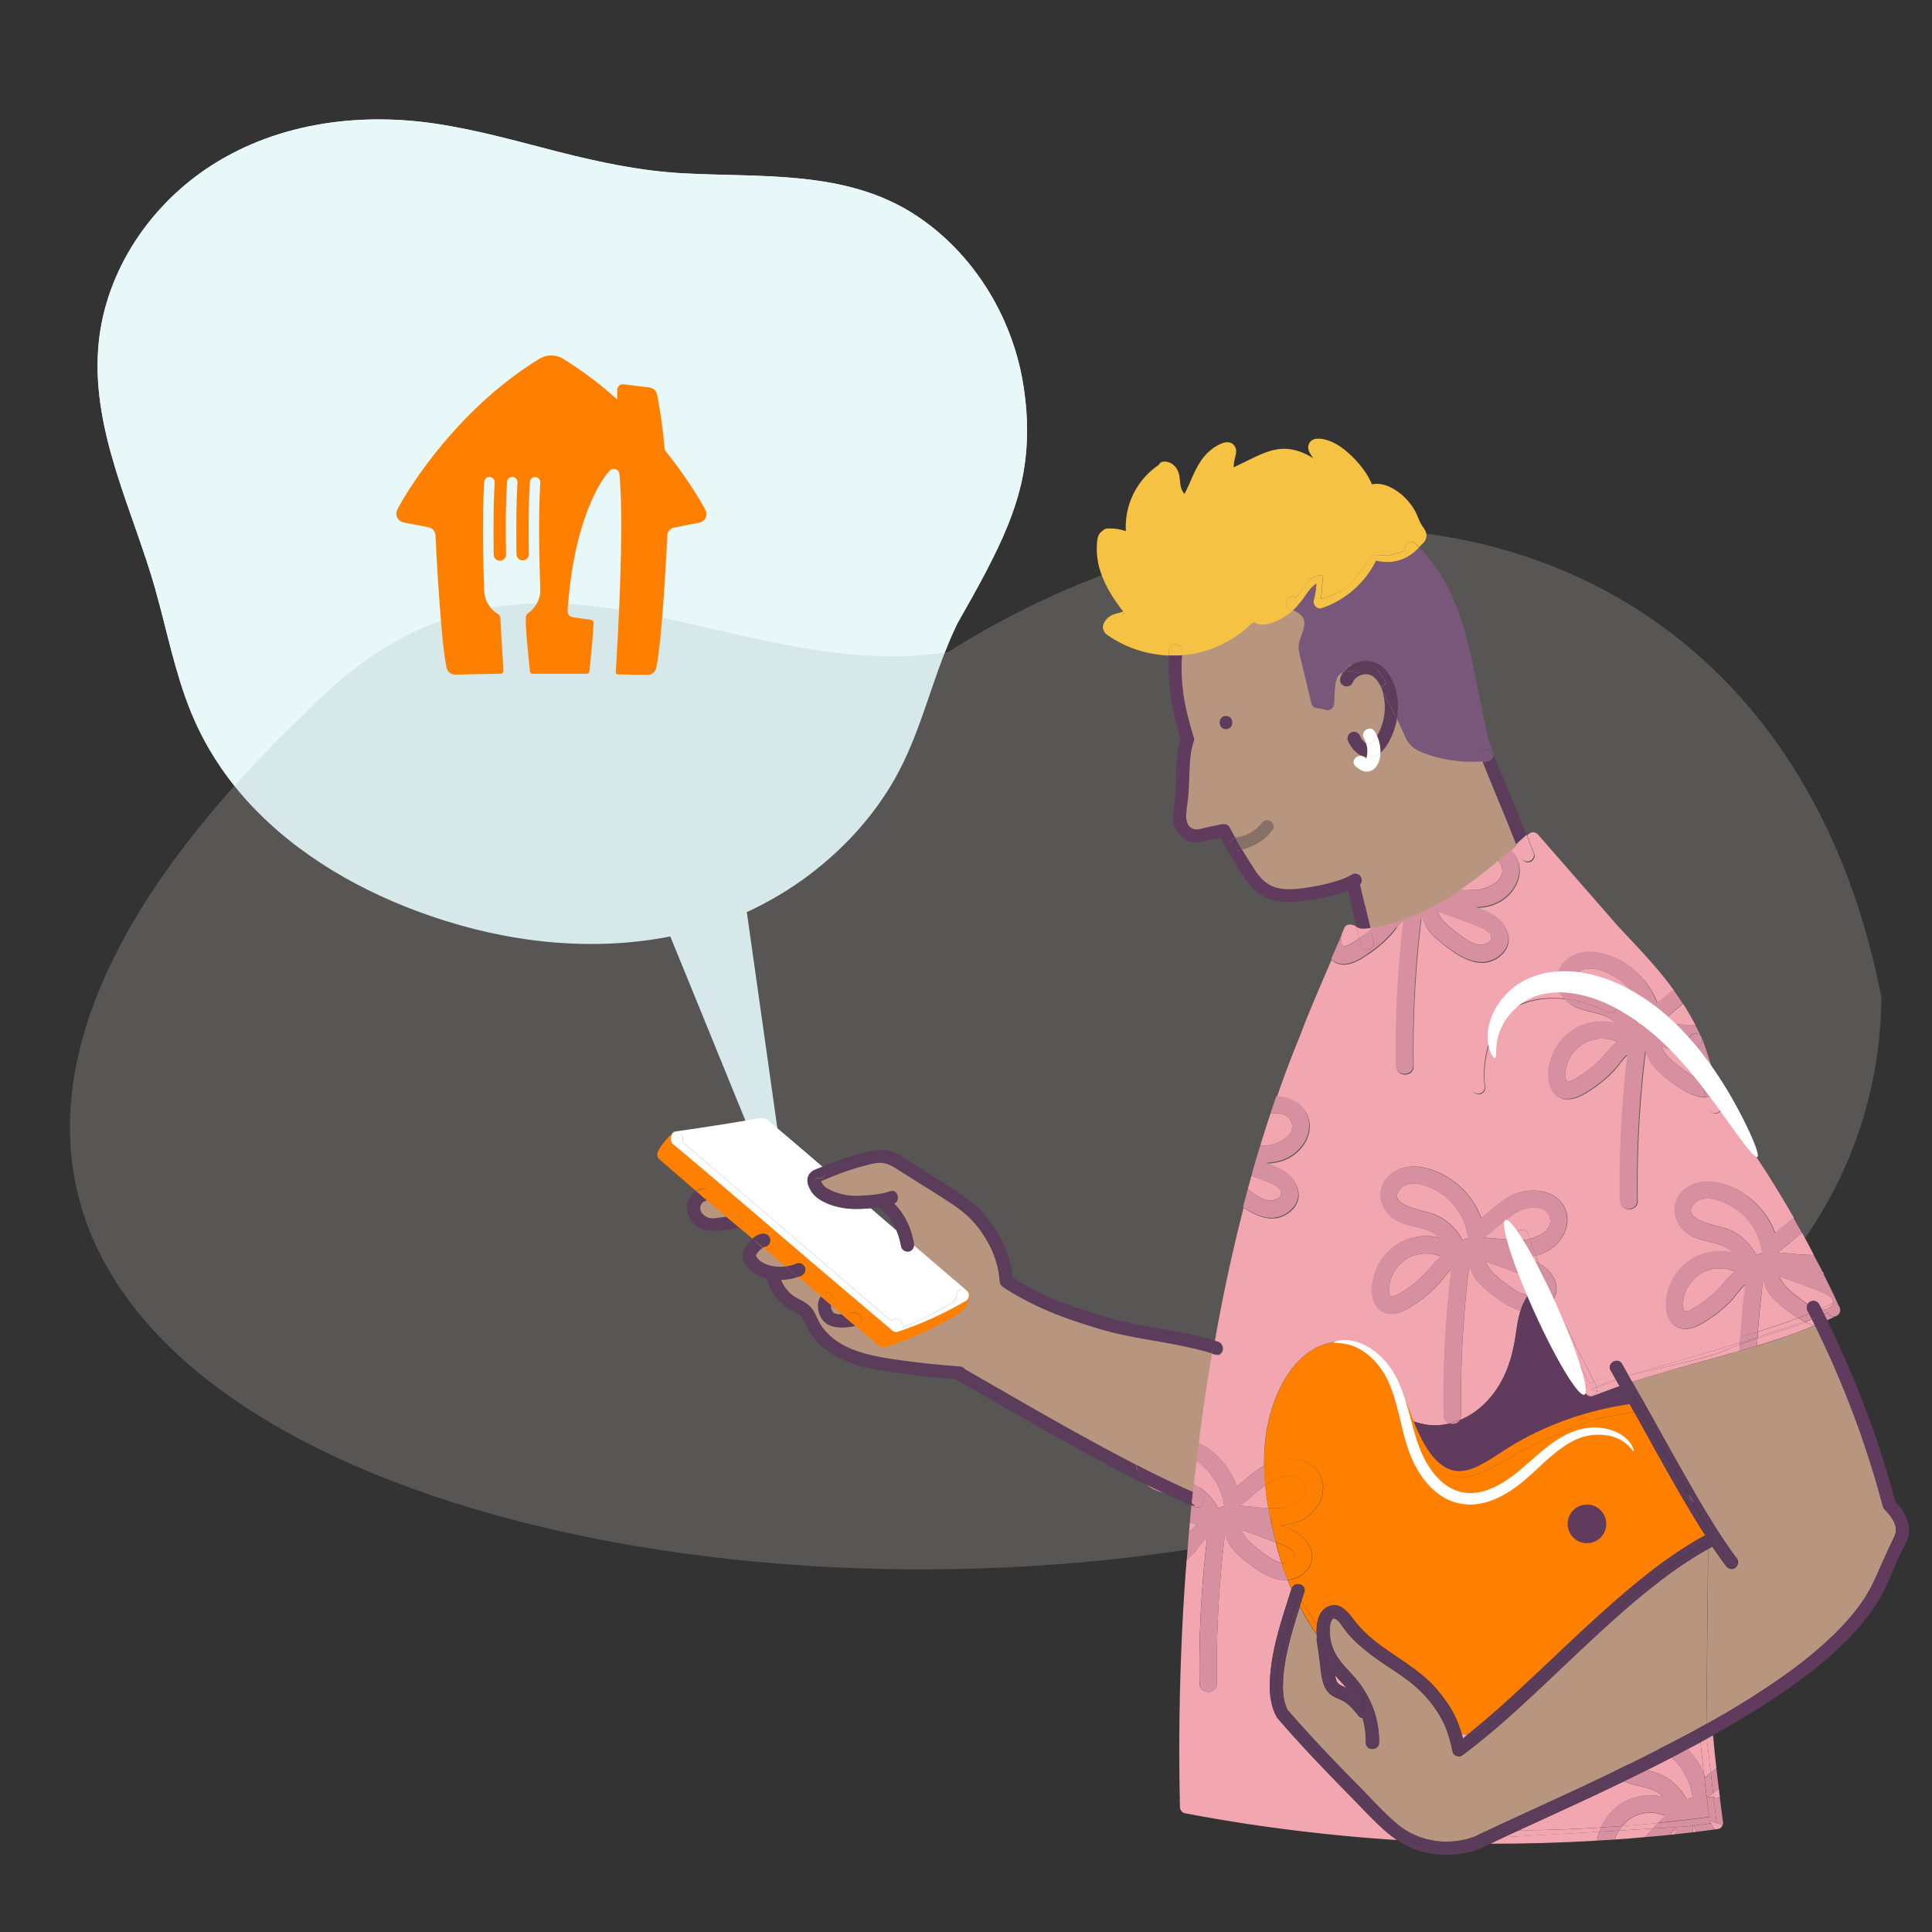 <svg xmlns="http://www.w3.org/2000/svg" viewBox="0 0 200 200"><rect x="0" y="0" width="200" height="200" fill="#333333" stroke="none"/><defs><style>.cls-1{fill:none}.cls-2{fill:#f2a6b0}.cls-3{fill:#f6c243}.cls-5{fill:#fff}.cls-6{fill:#ff8000}.cls-7{fill:#a08675}.cls-8{fill:#b7957e}.cls-10{fill:#d6909f}.cls-11{fill:#877166}.cls-12{fill:#5b3d5b}.cls-14{fill:#603b5d}.cls-15{fill:#78577a}</style></defs><path id="BG_Strong" d="M194.77 103.3c-9.52-49.26-56.93-60.81-96.64-35.79-22.95 3.57-43.6-16.82-65.93 5.71-106.3 100.67 161.24 123.69 162.57 30.08Z" style="fill:#575655"/><g id="Illustrations"><path d="M157.68 87.38c.08-.1-3.85-9.22-3.85-9.22s-3.94-.05-5.15-.46-2.17-.69-2.62-1.7c-.44-1.01-2.17-4.57-2.52-5.21s-.26-1.47-1.49-1.68-2.59-.52-3.18-.16-1.31 1.61-1.34 2.14.31 1.55-.08 1.61-1.12-.37-1.12-.37-1.33-4.87-1.22-5.4.48-1.8.45-2.51-.7-1.84-1.74-1.99c0 0-1.85 1.41-2.66 1.46-.81.05-1.31-.41-1.72-.08s-2.34 1.96-3.5 2.41c-1.16.45-4.31.98-4.31.98s.42 5.49.62 6.64c.21 1.15.67 2.71.67 2.71s-.42 3.97-.57 5.49c-.15 1.52-.4 3.06-.04 3.53s1.42 1.02 1.98.91 2.49-.32 2.49-.32 2.12 3.74 2.65 4.42 2.1 2.13 3.45 2.11c1.34-.02 4.24-.46 4.63-.56s2.53-.77 2.53-.77l1.29 5.43s4.73-.84 7.46-2.48c2.73-1.65 7.67-5.46 8.89-6.94ZM126.24 139.54s-5.18-.84-9.03-1.82c-3.85-.98-7.14-2-8.52-2.63-1.38-.63-4.33-2.31-4.33-2.31s-.48-3.4-1.97-5.26c-1.49-1.86-3.36-3.37-4.98-4.4-1.63-1.03-4.61-3.12-5.89-3.36-1.27-.24-4.5.99-5.44 1.38-.94.4-1.89.83-1.8 1.11s.47 1.15 1.21 1.47c.74.32 2.16.59 2.78.56.63-.03 2.91-.06 2.91-.06s1.78 1.69 2.13 2.56.25 2.09.25 2.09l6.45 5.21s-.63 1.57-.92 1.51-7.16 3.22-7.16 3.22-1.55-.41-1.73-.81c-.18-.4-7.28-6.46-7.28-6.46l-4.14-3.47s-.65.58-.92 1.19-.27 1.32.33 1.7 1.22.26 1.57.82c.36.56 1.55 2.68 2.27 3.07.73.39 1.36 1.02 2.07 2.11s1.82 2.32 2.8 2.8c.98.48 3.46 1.24 4.26 1.37.8.13 8.17.96 8.17.96s7.29 4.28 8.27 4.83 12.82 6.49 13.18 7.02 3.15 1.78 3.15 1.78l2.29-16.22ZM76.79 126.2l-3.55-2.78s-1.16.54-1.29 1.06c-.13.52.27 1.74.6 1.93s1.52.07 1.9.18 2.34-.39 2.34-.39Z" class="cls-8"/><g id="Layer_23"><path d="M186.13 139.49c-.09-.15-.17-.3-.23-.46-.04-.11-.09-.23-.12-.35-.04-.14-.13-.26-.26-.33s-.3-.1-.43-.06-.26.13-.33.26-.1.28-.06.43c.08.28.19.56.33.82-.47.66-.89 1.39-.98 2.21-.05.44.04.84.21 1.23 0 .02.05.17.08.24-.15.07-.45.23-.48.24a46.4 46.4 0 0 1-4.81 1.93c-.39-.45-.7-.96-.89-1.52a.72.72 0 0 0-.12-.21.568.568 0 0 0-.45-.24c-1.18-.02-2.37-.11-3.53-.28-.07-.08-.13-.15-.19-.23-.22-.3-.41-.62-.57-.96-.06-.12-.21-.22-.33-.26-.13-.04-.31-.02-.43.06s-.22.19-.26.33a.59.59 0 0 0 .06.43c.26.56.61 1.07 1.03 1.52.06.06.13.1.21.13.04.02.08.03.12.04 1.17.17 2.35.28 3.53.31.3.71.72 1.35 1.27 1.9.14.13.36.2.54.14 1.87-.62 3.7-1.35 5.48-2.19.42-.2.84-.38.94-.88s-.21-.83-.29-1.28c-.15-.79.46-1.6.89-2.2.05-.07.07-.15.08-.23.02-.04.05-.08.06-.13a.59.59 0 0 0-.06-.43Z" class="cls-7"/><path d="M179.25 140.81c.25.44.47.89.68 1.35.05.12.21.22.33.26.13.04.31.02.43-.06s.22-.19.26-.33l.02-.15c0-.1-.03-.19-.08-.28-.2-.46-.43-.91-.68-1.35-.07-.12-.2-.22-.33-.26s-.31-.02-.43.06c-.26.16-.35.49-.2.76ZM185.8 146.58c.72 0 .72-1.11 0-1.11s-.72 1.11 0 1.11ZM183.69 147.59c.72 0 .72-1.11 0-1.11s-.72 1.11 0 1.11ZM181.5 148.53c.72 0 .72-1.11 0-1.11s-.72 1.11 0 1.11ZM179.15 148.53v.08c0 .08.01.15.05.21.02.07.06.13.12.18.05.05.11.09.18.12.07.04.14.05.21.05l.15-.02c.09-.03.18-.07.24-.14l.09-.11c.05-.09.08-.18.08-.28v-.08c0-.08-.01-.15-.05-.21a.36.36 0 0 0-.12-.18.567.567 0 0 0-.18-.12.406.406 0 0 0-.21-.05l-.15.02c-.09.03-.18.07-.24.14l-.09.11c-.05.09-.08.18-.08.28ZM176.08 146.76l-2.32-.52c-.28-.06-.62.09-.68.39-.06.28.08.62.39.68l2.32.52c.28.06.62-.09.68-.39.06-.28-.08-.62-.39-.68ZM187.76 140.9c-.4.59-.77 1.21-1.1 1.85-.13.26-.08.62.2.76.25.13.62.08.76-.2.33-.64.7-1.25 1.1-1.85.16-.24.05-.63-.2-.76-.28-.15-.58-.06-.76.2ZM188.19 139.01l-.52-1.15c-.05-.12-.21-.22-.33-.26-.13-.04-.31-.02-.43.06s-.22.19-.26.33l-.02.15c0 .1.03.19.08.28l.52 1.15c.05.12.21.22.33.26.13.04.31.02.43-.06s.22-.19.26-.33l.02-.15c0-.1-.03-.19-.08-.28ZM172.45 145.16l-1.28-2.28c-.14-.25-.51-.36-.76-.2s-.35.49-.2.76l1.28 2.28c.14.25.51.36.76.2s.35-.49.2-.76ZM192.8 147.24c-2.05 1.27-4.2 2.38-6.37 3.42s-4.32 2.02-6.6 2.71c-1.5.45-3.03.8-4.58 1.05-.3.05-.46.42-.39.68.09.32.39.44.68.39 2.6-.43 5.12-1.13 7.55-2.13 2.33-.97 4.61-2.04 6.84-3.21 1.16-.61 2.31-1.25 3.42-1.94.61-.38.05-1.34-.56-.96Z" class="cls-7"/></g><path id="Layer_8" d="M16.08 61.02c1.19 4.21 2.01 8.53 3.65 12.6 1.4 3.48 3.44 6.65 5.97 9.42 5.08 5.54 11.86 9.38 18.92 11.8 7.9 2.72 16.53 3.72 24.77 2.1.67 1.65 1.34 3.3 2.02 4.95 1.33 3.27 2.66 6.54 4 9.81 1.33 3.25 2.65 6.51 3.98 9.76.14.36.55.62.93.38.88-.57.63-1.64.51-2.51-.15-1.04-.29-2.08-.44-3.12-.53-3.73-1.05-7.46-1.58-11.19l-1.5-10.6c2.3-1.06 4.49-2.36 6.51-3.89 3.8-2.88 7.07-6.53 9.28-10.77 2.53-4.86 3.61-10.32 6.02-15.23 1.04-1.83 2.08-3.66 3.05-5.53 1.57-3.01 2.99-6.16 3.67-9.5.67-3.28.61-6.69.04-9.99-1.18-6.89-5.2-13.37-11.07-17.22-7.21-4.73-15.95-3.89-24.16-4.35-4.38-.24-8.64-1.15-12.88-2.23s-8.46-2.29-12.8-2.92c-8.15-1.19-16.75.04-23.66 4.73-6.18 4.2-10.6 11.06-11.14 18.59-.63 8.71 3.61 16.75 5.92 24.91Zm63.59 59.74Z" style="fill:#d6e8ea"/><path d="M119.65 150.87c-1.47 1.68 2.62 2.25 3.41 2.55.18.07.35.14.52.23.07-.63.13-1.26.21-1.89l.06-.47c-1.18-.77-3.19-1.56-4.19-.41Z" class="cls-1"/><path d="M120.25 138.95c-1.59-.28-3.18-.54-4.75-.91-1.51-.36-3-.84-4.47-1.34-2.54-.87-4.96-1.98-7.21-3.45s-.02-.02-.03-.03c-.02-.01-.03-.03-.05-.04-.01 0-.02-.02-.03-.03a.732.732 0 0 1-.23-.5 9.382 9.382 0 0 0-.97-3.55c-.23-.46-.49-.91-.78-1.34-.13-.2-.27-.39-.41-.58 0-.01-.13-.17-.04-.05-.02-.03-.05-.06-.07-.09-.07-.09-.14-.17-.21-.26-.76-.92-1.71-1.63-2.7-2.29-1.14-.75-2.31-1.47-3.47-2.2-.59-.37-1.17-.74-1.76-1.11-.48-.3-.97-.63-1.54-.74-.62-.13-1.28.07-1.88.22-.66.17-1.31.36-1.95.58-.6.21-1.2.43-1.79.68-.29.12-.58.25-.88.35-.01 0-.03 0-.04.01.04.08.08.16.12.23.04.07.08.13.12.2 0 0 .1.11.14.14.02.02.03.02.02.02.02.01.03.02.05.04.05.03.1.07.15.1.1.06.2.12.3.17.22.12.43.2.68.28.31.1.63.18.95.25.09.02.18.03.27.05.03 0 .19.02.23.02.47.03.94.02 1.4 0 .93-.06 1.8-.15 2.71-.44.81-.26 1.16.95.44 1.28.4.4.75.84 1.04 1.33.51.85.83 1.81 1.01 2.78.01.07.01.15 0 .22 1.77 1.52 3.54 3.05 5.32 4.55a.7.7 0 0 1 .36.29c.05.08.08.16.08.25.02.09.02.18-.01.27-.07.48-.3.9-.59 1.28-.15.19-.32.34-.52.48-.14.11-.3.19-.46.27a37.17 37.17 0 0 1-6.99 3.14s-.05.01-.07.02c0 0-.02 0-.03.01-.13.05-.29.03-.42-.02a.708.708 0 0 1-.38-.18c-.77-.68-1.56-1.35-2.34-2.02-.37.08-.75.14-1.13.16-.78.04-1.67-.07-2.19-.71-.56-.68-.79-1.75-.25-2.52-.79-.67-1.58-1.33-2.37-2-.56.18-1.14.28-1.73.29.2.54.52 1.01.96 1.41.57.52 1.35.73 1.93 1.25.55.48.74 1.2 1.1 1.81.32.55.72 1.01 1.2 1.43 1.03.9 2.33 1.43 3.64 1.77 1.52.4 3.1.6 4.67.8 1.65.21 3.32.37 4.98.49.23.02.43.12.55.29 1.64.94 3.28 1.89 4.92 2.83 3.28 1.89 6.58 3.76 9.92 5.55.97.52 1.94 1.03 2.91 1.53-.07-.97.37-1.96 1.41-2.59 1.51-.92 3.47-.52 5.03.3.39-3.08.84-6.16 1.37-9.23-1.71-.51-3.46-.86-5.21-1.17ZM127.43 121.49c.45.64 1.12 1.14 1.74 1.61.12-.46.25-.92.38-1.38-.84-.31-1.67-.61-2.51-.91.12.24.24.48.39.69ZM126.61 46.77c.03-.1 0-.04 0 0ZM86.02 135.16v-.02.02ZM116.37 63.46s0-.01-.02-.03c-.32.31.06.01.02.03ZM72.89 124.41s-.09.06-.13.08l-.01.02c-.03.03-.05.06-.08.09 0 .02-.05.06-.06.08-.02.03-.04.07-.05.1 0 .02-.03.08-.03.1 0 .04-.02.07-.02.11V125.2c0 .04.01.08.03.11 0 .01.04.1.04.11.02.04.04.08.07.12.01.01.05.06.06.08.07.07.14.15.21.21.02.01.04.03.06.04.05.03.1.06.16.09.03.02.06.03.08.04-.06-.02-.06-.02-.02 0l.18.06c.24.07.46.07.75.05.35-.02.72-.08 1.1-.13-.67-.57-1.34-1.13-2.01-1.7a.65.65 0 0 1-.22.11c-.03 0-.06.02-.09.03ZM86.03 135.11v-.02.05-.03ZM153.49 78.86c-1.16.08-2.32.03-3.47-.16-1.07-.18-2.15-.46-3.13-.92a2.82 2.82 0 0 1-1.18-1.01c-.16-.24-.27-.51-.38-.77-.02-.05-.13-.31-.06-.14a.886.886 0 0 0-.08-.17c-.19-.42-.39-.83-.59-1.24l-.09.47c-.14.61-.37 1.21-.67 1.77-.24.46-.55.93-.95 1.27-.01.33-.07.65-.18.96-.17.44-.48.82-.95.94-.56.15-1.02-.16-1.43-.5-.57-.48.07-1.26.68-1.08-.68-.29-1.23-.95-1.49-1.65-.13-.34.14-.74.47-.84.38-.1.71.14.84.47.1.28.34.56.59.71-.06-.18-.14-.35-.23-.53-.42-.75.74-1.42 1.15-.67.08.14.15.29.21.44.86-1.5 1.06-3.38.43-5-.14-.35-.36-.72-.64-.99-.15-.14-.29-.25-.5-.33.08.03-.16-.04-.18-.05-.03 0-.07-.02-.1-.02h-.35c.08 0-.14.03-.18.04-.22.06-.27.08-.44.18-.17.1-.22.14-.36.3q-.05.05-.11.15c-.05.08-.09.17-.13.26-.15.34-.64.41-.93.24-.34-.2-.39-.59-.24-.93.07-.15.15-.29.24-.43s-.09.05-.13.07c-.05.03-.1.06-.14.09 0 0-.01 0-.02.01-.06.07-.14.14-.21.2l-.02.02v.02c-.02.04-.05.08-.08.12a.37.37 0 0 0-.05.11s-.04.08-.04.11c-.04.12-.07.24-.1.37l-.03.15c.01-.05-.01.09-.01.11-.06.57-.06 1.15-.09 1.72 0 .1-.03.18-.06.27 0 .02 0 .05-.01.07-.04.16-.17.32-.31.41-.08.05-.16.08-.25.08-.09.02-.18.02-.27-.01-.25-.08-.51-.14-.77-.18h-.06c-.12 0-.24-.03-.34-.09l-.14-.11c-.13-.12-.19-.31-.2-.48v-.03c-.01-.03-.03-.07-.04-.1l-.69-2.88-.36-1.49c-.12-.5-.25-.98-.17-1.49.12-.76.66-1.55.56-2.33-.07-.57-.65-.95-1.17-1.15-.24.22-.49.43-.77.61-.69.45-1.6.87-2.44.89a1.503 1.503 0 0 1-.86-.27h-.01c-.31.2-.56.5-.85.74a12.072 12.072 0 0 1-4.49 2.34c-.69.19-1.39.3-2.1.36-.08 1.33-.04 2.67.14 3.98.2 1.5.59 2.95 1.04 4.39 0 .02 0 .04.01.06.07.14.1.31.04.46-.3.85-.38 1.69-.43 2.57s-.06 1.76-.11 2.64c-.04.82-.21 1.67-.26 2.44-.04.59.15 1.34.87 1.47.43.08.94-.12 1.36-.21l1.5-.32h.27c.2.03.4.14.49.32 0 .01.01.02.02.03.19.36.38.71.58 1.07l.14-.03h.11c.07-.01.14-.03.21-.04.14-.03.28-.07.42-.12.07-.02.14-.05.2-.07 0 0 .04-.01.06-.02.01 0 .02 0 .02-.01.13-.06.26-.13.39-.2.13-.08.26-.16.39-.25 0 0 .02-.02.04-.03-.03.02 0-.02.03-.02l.17-.14a4.533 4.533 0 0 0 .45-.47s.04-.06.06-.07c.22-.3.58-.43.93-.24.3.16.46.64.24.93a5.263 5.263 0 0 1-3.16 2.05c.46.77.94 1.53 1.43 2.27.45.64.95 1.16 1.65 1.48 1.25.57 2.99.28 4.3.05.76-.13 1.5-.3 2.24-.52.67-.2 1.17-.38 1.76-.73.14-.08.27-.1.39-.09-.32-.11-.64-.25-.94-.44-1.88-1.21-2.05-3.72-.06-4.94 1.91-1.17 4.54-.22 6.18 1.02 1.28.97 2.27 2.29 2.81 3.79 1.35-1.06 2.58-2.39 4.31-2.74 1.28-.26 2.76-.05 3.71.85.2-.18.4-.36.59-.54-.21-.54-.42-1.08-.64-1.62-.93-2.32-1.93-4.6-2.83-6.93Zm-26.58-3.39c-.87 0-.87-1.36 0-1.36s.87 1.36 0 1.36ZM122.8 114.03c-1.07-.82-3.46-1.97-4.58-.69-1.47 1.68 2.62 2.25 3.41 2.55 1.34.51 2.36 1.46 3.03 2.68h.18c.1-.07.21-.13.37-.16.06 0 .13-.01.19-.02a.686.686 0 0 1-.18-.36 6.547 6.547 0 0 0-2.41-4.01Z" class="cls-1"/><path d="M86.02 135.16V135.4c0 .04.02.08.03.11 0 .02.01.04.02.06.02.03.03.07.05.1.02.03.04.07.06.1l.02.02c.04.04.07.07.1.11 0 0 .01 0 .01.01.02.01.04.02.06.04 0 0 .02 0 .03.01.04.01.06.02.06.02.05.02.1.03.15.04l.12.03h.01c.13.01.27 0 .4.01-.38-.32-.75-.65-1.12-.97v.08ZM84.88 122.34s-.02 0-.03.01l.02-.01ZM119.7 120.18c-1.55.5-2.74 2.14-2.59 3.8.04.43.11.54.55.38.42-.15.82-.43 1.19-.67.79-.52 1.5-1.14 2.13-1.84.49-.53.95-1.1 1.48-1.54-.12-.04-.23-.08-.35-.12-.78-.25-1.62-.26-2.41 0ZM178.58 103.57c-.5-1.08-2.2-.88-3.06-.46-.46.22-.88.51-1.28.82.46.71.89 1.45 1.28 2.2h.39c1.13-.06 3.39-.99 2.67-2.56ZM144.55 87.55c-1.07-.82-3.46-1.97-4.58-.69-1.47 1.68 2.62 2.25 3.41 2.55 1.34.51 2.36 1.46 3.03 2.68h.18c.1-.07.21-.13.37-.16.06 0 .13-.01.19-.02a.686.686 0 0 1-.18-.36 6.547 6.547 0 0 0-2.41-4.01ZM141.28 78.4c.19.16.19.17.21 0-.14-.02-.29-.06-.42-.11.07.03.14.06.21.12ZM177.55 110.9c-.05-.21-.2-.38-.4-.53.1.34.19.67.29 1.01.11-.13.16-.29.11-.48ZM190.76 127.35c-.5-1.08-2.2-.88-3.06-.46-.41.2-.79.45-1.15.72.42.76.82 1.53 1.22 2.29h.32c1.13-.06 3.39-.99 2.67-2.56ZM129.91 85.91c-.01.01-.02.02-.03.02.01-.01.03-.02.04-.02ZM152.32 89.12c-1.39.67-2.44 1.9-3.71 2.76.86.04 1.72.15 2.58.21 1.34-.9 2.61-1.9 3.84-2.95-.7-.57-1.99-.38-2.71-.03ZM142.73 95.38c.49-.53.95-1.1 1.48-1.54-.12-.04-.23-.08-.35-.12-.78-.25-1.62-.26-2.41 0-.05.02-.09.04-.14.06.18.77.37 1.54.55 2.31.07-.01.15-.02.21-.04.23-.21.45-.43.66-.66ZM129.86 85.94ZM144 91.89s.03.01.05.02a4.06 4.06 0 0 0-1.28-.8c-.69-.26-1.43-.37-2.13-.58.34.22.49.74.15 1.06.03.14.07.28.1.43a6.1 6.1 0 0 1 1.59-.28c.51-.02 1.03.04 1.52.16ZM139.19 96.03c.13-.3.53-.38.82-.28.14.02.27.08.39.17.01.01.03.02.04.03-.11-.47-.23-.95-.34-1.42-.62.57-1.05 1.33-1.19 2.15.09-.22.19-.43.28-.65ZM126.86 118.35c1.2.05 2.39.25 3.6.25.33-1.1.68-2.2 1.05-3.3-.35.06-.68.16-.94.28-1.39.67-2.44 1.9-3.71 2.76ZM92.46 126.67c-.24-.41-.4-.62-.69-.94a7.12 7.12 0 0 0-.48-.47c-.08-.08-.17-.15-.26-.22-.08-.06 0 0-.06-.04 0 0-.01 0-.02-.01-.27.04-.53.07-.8.09.53.46 1.07.93 1.61 1.39.35.3.7.61 1.06.91-.02-.05-.05-.1-.07-.15-.09-.19-.18-.37-.29-.55Z" class="cls-1"/><path d="M86.37 135.95s.04.01.06.02c-.02 0-.02 0-.05-.01ZM121.14 157.71c-1.55.5-2.74 2.14-2.59 3.8.04.43.11.54.55.38.42-.15.82-.43 1.19-.67.79-.52 1.5-1.14 2.13-1.84.22-.24.44-.49.66-.74l.09-1.02a3.83 3.83 0 0 0-2.04.09ZM78.86 129.24s-.11.09-.12.1c-.1.09-.19.18-.28.28-.03.09-.12.18-.16.27-.01.03-.03.07-.03.09.02.04.04.08.07.11.01.02.08.12.1.14.01.01.09.11.11.13.03.04.07.08.11.11.04.04 0 0 .07.05s.14.1.22.14c.52.31 1.13.44 1.72.45.23 0 .44 0 .65-.03-.77-.65-1.55-1.3-2.32-1.94-.04.03-.08.06-.13.09ZM167.05 191.64c.04.43.11.54.55.38.42-.15.82-.43 1.19-.67.52-.35 1.01-.74 1.47-1.17-1.03.09-2.06.18-3.09.25-.11.39-.16.8-.12 1.21ZM86.48 135.98s-.03 0-.05-.01c.02 0 .04.01.05.01Z" class="cls-1"/><path d="M128.1 86.69h-.06c.09-.01.11-.01.06 0Z" class="cls-11"/><path d="M131.75 85.92c.21-.29.06-.77-.24-.93-.35-.19-.7-.06-.93.24s-.06.08-.06.07c.01-.02.08-.09.02-.02-.01.02-.02.02-.02.02-.05.06-.09.11-.14.16-.1.11-.2.21-.31.31-.05.05-.11.1-.17.14l-.04.02c-.01.01-.03.03-.04.03-.12.09-.25.17-.39.25-.13.07-.26.14-.39.2 0 0-.01 0-.02.01.03-.01.05-.02 0 0-.07.03-.03.01 0 0-.02 0-.05.02-.06.02-.07.03-.14.05-.2.07-.14.05-.28.08-.42.12-.07.02-.14.03-.21.04h-.06.02-.06.04-.05c-.05 0-.1.02-.14.03.23.42.47.83.71 1.24 1.27-.28 2.37-.99 3.16-2.05Z" class="cls-11"/><path d="M129.02 86.43c.06-.02.04-.01 0 0-.03.01-.07.03 0 0ZM129.9 85.92l-.03.02s.01 0 .03-.02ZM130.52 85.3l.02-.02c.06-.07 0 0-.02.02Z" class="cls-11"/><path d="M72.63 124.63s.02-.02.03-.04l-.03.04ZM72.49 125.04s0-.04.01-.06c0 0 0 .02-.01.06ZM72.53 124.83s.02-.03.02-.05c0-.01 0 0-.02.05ZM72.69 125.62s-.02-.02-.03-.02c.04.04.03.04.03.02ZM72.56 125.41s-.01-.03-.02-.04l.02.04ZM72.5 125.2s0-.04-.01-.06c0 .06.01.07.01.06ZM72.91 125.83h-.01c.05.04.05.04.02.01ZM72.87 124.42h.03c.04-.02.03-.02-.03.01Z" class="cls-12"/><path d="M74.12 126.11c-.29.02-.51.02-.75-.05l-.18-.06c-.04-.02-.04-.02.02 0-.03-.01-.06-.03-.08-.04-.06-.03-.11-.06-.16-.09-.02-.01-.04-.03-.06-.04.04.03.03.03-.02-.01h.01a1.39 1.39 0 0 1-.21-.21c0 .01.01.02-.03-.02 0 0 .02.02.03.02a.555.555 0 0 0-.06-.08.746.746 0 0 0-.07-.12l-.02-.04c0 .01.01.03.02.04 0-.01-.04-.09-.04-.11-.01-.04-.02-.08-.03-.11l-.01-.06c0 .02 0 .04.01.06v-.1c0-.02.01-.11 0-.11 0 .02 0 .04-.01.06 0-.05.01-.06.01-.06 0-.04.01-.07.02-.11 0-.02.03-.08.03-.1 0 .02-.02.03-.02.05.02-.05.03-.06.02-.05.02-.04.03-.07.05-.1a.555.555 0 0 1 .03-.04c.04-.04.04-.05.03-.04.03-.03.05-.06.08-.09l.01-.02c-.04.01.03-.04 0 0 .04-.02.09-.05.13-.08h-.02c.07-.03.08-.04.03-.01h-.01c.03 0 .06-.02.09-.03a.65.65 0 0 0 .22-.11c-.37-.32-.75-.64-1.12-.96-.44.28-.76.74-.88 1.25-.18.75.05 1.49.57 2.05 1.2 1.3 3.08.76 4.6.54.06 0 .12-.03.17-.06-.44-.37-.88-.75-1.32-1.12-.38.06-.74.11-1.1.13ZM72.76 124.49s-.04.01 0 0ZM85.22 136.71c.53.64 1.42.75 2.19.71.38-.02.76-.07 1.13-.16-.46-.4-.93-.8-1.39-1.2-.13 0-.26 0-.4-.01h-.01c.18.03-.08 0 0 0-.04 0-.08-.01-.12-.03-.05-.01-.1-.03-.15-.04 0 0-.02 0-.05-.01-.02 0-.04-.01-.06-.02.02 0 .03 0 .05.01-.01 0-.02 0-.03-.01a.21.21 0 0 1-.06-.04c.01.01.03.02.04.04-.1-.07-.12-.09-.06-.05 0 0 .01 0 .02.01 0 0-.01 0-.01-.01-.04-.03-.07-.07-.1-.11 0 .01.02.03.03.04-.07-.09-.08-.1-.03-.05l-.02-.02c-.02-.03-.04-.07-.06-.1-.02-.03-.03-.07-.05-.1v.02c.03.07.02.05-.02-.05 0 .01.01.03.02.04 0-.02-.01-.04-.02-.06-.01-.04-.02-.08-.03-.11v-.04.03c-.02-.12-.02-.14 0-.06v.04-.27c-.04-.03-.08-.07-.12-.1-.31-.27-.63-.53-.94-.8-.53.77-.31 1.84.25 2.52Z" class="cls-12"/><path d="M86.75 136.05c-.07 0 .18.03 0 0ZM86.43 135.97s.03 0 .05.01c0 0-.01 0-.06-.02ZM86.03 135.11v.05-.06ZM86.03 135.38v-.07c-.01-.07 0-.05 0 .06ZM86.03 135.11v-.02.02ZM86.37 135.95l-.04-.04s-.01 0-.02-.01c-.06-.04-.03-.02.06.05ZM86.09 135.58v-.02c0-.01-.01-.03-.02-.04.04.1.05.12.02.05ZM86.24 135.83s-.02-.03-.03-.04a.58.58 0 0 0 .03.05Z" class="cls-12"/><path d="M176.14 107.93c.08.03.16.06.25.1-.02-.05-.04-.11-.06-.16-.06 0-.11 0-.17.01 0 .02-.01.03-.02.05ZM177.44 111.38c-.09-.34-.19-.68-.29-1.01-.25-.19-.57-.33-.84-.44.18.6.35 1.22.51 1.81.24-.06.48-.18.61-.35ZM178.18 114.66c.02-.09.02-.19 0-.29-.08-.38-.18-.76-.27-1.15-.21.11-.42.19-.63.24.3.4.6.79.9 1.19ZM172.86 189.94l.55-.06.06-.57c-.21.18-.42.4-.61.63ZM155.71 190.17c-.48.23-.97.46-1.45.69 3.69.01 7.38-.1 11.06-.32.05-.31.13-.62.23-.92-4.35.25-8.78.49-9.85.55ZM177.12 188.76c.07.14.15.27.24.39.06.08.12.15.19.23.04 0 .09-.01.13-.02h.02c.05 0 .11-.01.16-.03h.02c.15-.02.27-.11.35-.24.04-.04.06-.09.09-.15-.24-.09-.48-.17-.71-.26-.1.01-.27.04-.49.06ZM167.17 190.43c1.03-.07 2.06-.16 3.09-.25.23-.21.45-.43.66-.67.07-.07.13-.15.2-.22-1.06.06-2.26.14-3.53.21-.18.29-.33.6-.42.93ZM175.3 188.99c-.03.23-.05.46-.08.69.13-.02.26-.03.38-.05-.08-.19-.17-.42-.27-.64h-.03ZM178.05 186.11l-.12-.98c-.19.16-.39.32-.59.48l.05.45c.22.02.44.03.65.05ZM177.1 183.53c.19-.16.39-.32.58-.49-.13-1.14-.25-2.27-.35-3.41-.21.12-.43.24-.64.36l.41 3.54Z" class="cls-2"/><path d="M154.51 78.47c-.08.16-.24.26-.41.31-.02 0-.05 0-.08.01-.06.02-.13.04-.2.05-.11.01-.23.01-.34.02.91 2.32 1.9 4.61 2.83 6.93.22.54.43 1.08.64 1.62.36-.33.71-.66 1.06-1-.86-2.15-1.75-4.28-2.63-6.42-.26-.62-.5-1.25-.75-1.88-.01-.03-.03-.05-.04-.08.02.15-.02.3-.09.43Z" class="cls-12"/><path d="M79.08 127.73c.87 0 .87 1.33.03 1.35-.04.02-.07.04-.11.06h-.01c.77.65 1.55 1.3 2.32 1.94.4-.05.78-.14 1.2-.3.34-.13.74.14.84.47.1.38-.13.7-.47.83l-.27.09c.79.66 1.58 1.33 2.37 2 .01-.02.02-.04.03-.05.23-.3.57-.43.93-.24.15.08.27.26.31.41.04.15.03.39-.07.52-.03.04-.06.08-.09.13 0 .01-.01.02-.02.03 0 .03-.02.07-.03.1.38.32.75.65 1.12.97h.2c.09 0 .19 0 .28-.02.05 0 .1 0 .16-.02h.02c.16-.03.33-.06.49-.1.37-.09.72.11.84.47.11.34-.13.75-.47.84-.04 0-.08.01-.12.02.78.67 1.57 1.34 2.34 2.02.11.1.25.16.38.18.14.05.29.08.42.02 0 0 .02 0 .03-.01.02 0 .05 0 .07-.02a37.17 37.17 0 0 0 6.99-3.14c.16-.07.32-.15.46-.27.19-.15.37-.3.52-.48.29-.37.52-.8.59-1.28.03-.09.03-.18.01-.27 0-.09-.03-.18-.08-.25a.646.646 0 0 0-.36-.29c.06.05.12.1.17.15.17.15.23.39.18.61-.02.15-.1.3-.25.41-.02.01-.04.03-.06.04h-.01c-2.22 1.3-4.57 2.37-7.01 3.18-.27.09-.56-.04-.73-.26-1.54-1.29-3.07-2.59-4.6-3.89-3.12-2.65-6.23-5.32-9.35-7.98-2.87-2.45-5.73-4.9-8.63-7.32-.17-.14-.22-.36-.19-.57 0-.14.03-.29.1-.42-.01 0-.03.01-.04.02-.55.5-1.02 1.09-1.38 1.75-.08.14-.11.3-.08.46v.06c0 .01 0 .02.01.03.02.07.05.13.1.19.04.06.1.11.15.15 1.24 1.09 2.49 2.16 3.74 3.24.16-.11.34-.19.54-.24.37-.1.72.13.84.48.09.27-.04.56-.25.72.67.57 1.34 1.13 2.01 1.7l.79-.12c.38-.06.71.09.84.47.09.26-.05.62-.3.77.18.15.36.31.54.46.28.23.55.46.83.69.34-.29.75-.52 1.16-.52ZM86.03 135.08Z" class="cls-6"/><path d="M73.46 123.55a.692.692 0 0 0-.84-.47c-.19.05-.37.13-.54.24.37.32.74.64 1.12.96.22-.16.34-.46.25-.72ZM76.84 126.33c-.12-.39-.46-.53-.84-.47-.27.04-.53.08-.79.12.44.37.88.75 1.32 1.12.25-.15.39-.51.3-.77ZM87.81 136.03h-.01c-.11.02.15-.02.01 0ZM86.03 135.09l.03-.1c0 .01-.01.02-.02.03-.03.06-.02.05.02-.06v.02c0-.01.01-.02.02-.03.03-.04.06-.09.09-.13.1-.13.11-.37.07-.52a.702.702 0 0 0-.31-.41c-.36-.19-.7-.06-.93.24s-.02.03-.03.05c.31.27.63.53.94.8.04.03.08.07.12.1Z" class="cls-6"/><path d="M86.05 135.02s.01-.02.02-.03v-.02c-.05.1-.05.12-.02.06ZM88.67 137.24c.34-.08.58-.49.47-.84a.692.692 0 0 0-.84-.47c-.16.04-.33.07-.49.1.14-.02-.13.02-.01 0h.01-.02c-.05 0-.1.01-.16.02-.09 0-.19.02-.28.02h-.2c.47.4.93.8 1.39 1.2.04 0 .08-.01.12-.02Z" class="cls-6"/><path d="M127.34 87.38c.02.34.3.72.68.68.19-.02.38-.05.57-.09-.24-.41-.48-.82-.71-1.24-.3.08-.55.31-.54.65ZM126.91 74.12c-.87 0-.87 1.36 0 1.36s.88-1.36 0-1.36Z" class="cls-12"/><path d="M129.18 123.1c.63.47 1.36 1.07 2.17 1.16.49.05 1.41-.24 1.25-.89-.14-.57-1.03-.89-1.5-1.08-.51-.2-1.03-.39-1.55-.58-.13.46-.25.92-.38 1.38h.01ZM151.92 179.59c-.21-.04-.42-.08-.63-.13.05.17.11.34.15.51.16-.12.31-.25.47-.38ZM123.9 157.84c-.12-.04-.23-.08-.35-.12-.12-.04-.25-.06-.38-.09l-.09 1.02c.26-.29.53-.57.82-.81ZM164.66 107.7c-1.55.5-2.74 2.14-2.59 3.8.04.43.11.54.55.38.42-.15.82-.43 1.19-.67.79-.52 1.5-1.14 2.13-1.84.49-.53.95-1.1 1.48-1.54-.12-.04-.23-.08-.35-.12-.78-.25-1.62-.26-2.41 0ZM152.71 92.13c1.13-.06 3.39-.99 2.67-2.56a1.23 1.23 0 0 0-.35-.43 43.487 43.487 0 0 1-3.84 2.95c.51.04 1.01.06 1.53.03ZM158.41 132.32c-.22-.1-.43-.18-.59-.25-1.34-.53-2.7-1.01-4.06-1.5.12.24.24.48.39.69.45.65 1.13 1.14 1.75 1.61.63.47 1.36 1.07 2.17 1.16h.14c.18-.26.38-.51.6-.74-.14-.32-.27-.65-.4-.97ZM130.96 118.6c1.13-.06 3.39-.99 2.67-2.56-.35-.76-1.29-.88-2.12-.74-.36 1.09-.71 2.19-1.05 3.3h.5ZM171.81 105.87c1.24.06 2.46.26 3.71.25-.4-.75-.82-1.48-1.28-2.2-.82.63-1.57 1.37-2.43 1.95ZM146.42 129.95c-1.55.5-2.74 2.14-2.59 3.8.04.43.11.54.55.38.42-.15.82-.43 1.19-.67.79-.52 1.5-1.14 2.13-1.84.49-.53.95-1.1 1.48-1.54-.12-.04-.23-.08-.35-.12-.78-.25-1.62-.26-2.41 0ZM171.99 108.32c.12.24.24.48.39.69.45.65 1.13 1.14 1.75 1.61.58.44 1.26.98 2 1.13a47.7 47.7 0 0 0-.62-2.13c-1.17-.45-2.34-.87-3.52-1.3ZM188.81 131.9c-.04-.09-.08-.18-.13-.26-.15.02-.3.03-.46.04.2.07.39.15.58.23ZM187.38 134.76c.3-.18.76-.08.93.24.08.15.15.3.23.45.32-.14.64-.28.95-.43.08-.04.16-.06.24-.07.02-.08.03-.17 0-.27-.14-.57-1.03-.89-1.5-1.08-1.34-.53-2.7-1.01-4.06-1.5.12.24.24.48.39.69.45.65 1.13 1.14 1.75 1.61.26.2.54.41.83.6.05-.1.13-.19.23-.25Z" class="cls-2"/><path d="M125.7 140.19c-.08-.02-.16-.04-.24-.07-.52 3.07-.97 6.14-1.37 9.23.42.22.81.46 1.15.72 1.28.97 2.27 2.29 2.81 3.79.93-.73 1.8-1.57 2.81-2.15-.03-1.94.18-3.87.76-5.75.62-2.02 1.64-4.05 3.23-5.47.35-.32.74-.59 1.15-.83.04-.04.09-.08.14-.11.1-.05.2-.09.31-.13 1.23-.57 2.62-.74 3.89-.29 1.88.66 3.25 2.19 4.24 3.94.73 1.29 1.21 2.7 1.76 4.08h.04c.76.25 1.45.4 2.24.39.5 0 .99-.08 1.47-.2-.34-.1-.62-.37-.62-.82-.08-5.05.2-10.1.79-15.11-.52.43-.99 1.15-1.28 1.47-.73.81-1.58 1.52-2.49 2.12-.82.54-1.85 1.19-2.88.96-.98-.22-1.45-1.09-1.54-2.03-.19-1.94.83-3.92 2.42-5.01.87-.6 1.93-.92 2.98-.96.51-.02 1.03.04 1.52.16.01 0 .03.01.05.02a4.06 4.06 0 0 0-1.28-.8c-1.11-.42-2.32-.46-3.34-1.11-1.88-1.21-2.05-3.72-.06-4.94 1.91-1.17 4.54-.22 6.18 1.02 1.28.97 2.27 2.29 2.81 3.79 1.35-1.06 2.58-2.39 4.31-2.74 1.62-.33 3.59.07 4.34 1.71.85 1.86-.46 3.91-2.2 4.65-.27.11-.54.2-.81.26.09.26.19.52.28.78.03.02.06.03.1.05 1.41.75 2.26 2.39 1.44 3.69 1.3 2.89 2.77 5.71 4.23 8.53.65-.26 1.3-.5 1.96-.73-.08-.14-.16-.28-.24-.41-.44-.76.73-1.44 1.17-.68.12.21.24.43.37.65.58-.19 1.16-.38 1.75-.56 3.36-1.04 6.77-1.89 10.15-2.87.13-1.82.29-3.63.5-5.45-.52.43-.99 1.15-1.28 1.47-.73.81-1.58 1.52-2.49 2.12-.82.54-1.85 1.19-2.88.96-.98-.22-1.45-1.09-1.54-2.03-.19-1.94.83-3.92 2.42-5.01.87-.6 1.93-.92 2.98-.96.51-.02 1.03.04 1.52.16.01 0 .03.01.05.02a4.06 4.06 0 0 0-1.28-.8c-1.11-.42-2.32-.46-3.34-1.11-1.88-1.21-2.05-3.72-.06-4.94 1.91-1.17 4.54-.22 6.18 1.02 1.28.97 2.27 2.29 2.81 3.79.65-.51 1.27-1.08 1.93-1.57-.94-1.64-1.92-3.27-2.94-4.86a117.42 117.42 0 0 0-4.55-6.54c-.04.25-.21.47-.48.55-.34.1-.76-.12-.84-.47l-.27-1.17c-1.29 0-2.58-.8-3.64-1.6-.79-.6-1.56-1.22-2.12-2.05-.11-.17-.3-.67-.5-1.13-.64 5.14-.92 10.32-.84 15.49.02 1.16-1.78 1.15-1.8 0-.08-5.05.2-10.1.79-15.11-.52.43-.99 1.15-1.28 1.47-.73.81-1.58 1.52-2.49 2.12-.82.54-1.85 1.19-2.88.96-.98-.22-1.45-1.09-1.54-2.03-.19-1.94.83-3.92 2.42-5.01.87-.6 1.93-.92 2.98-.96.51-.02 1.03.04 1.52.16.01 0 .03.01.05.02a4.06 4.06 0 0 0-1.28-.8c-1.11-.42-2.32-.46-3.34-1.11-.27-.17-.49-.37-.69-.59h-.01c-1.36-.16-2.75-.06-4.05.38-.62.21-1.21.51-1.73.9a.55.55 0 0 1-.09.07c-.05.04-.1.08-.14.13-.1.09-.19.18-.28.28-.19.2-.25.29-.39.49-.68.98-1.09 2.06-1.35 3.19s-.37 2.44-.22 3.54c.05.36-.08.73-.47.84-.32.09-.78-.11-.84-.47-.22-1.56-.09-3.14.32-4.66.35-1.28.86-2.47 1.72-3.56s2.14-1.77 3.46-2.15c1.09-.32 2.22-.42 3.34-.37-.22-1.08.2-2.23 1.36-2.94 1.91-1.17 4.54-.22 6.18 1.02 1.28.97 2.27 2.29 2.81 3.79.57-.45 1.11-.93 1.68-1.38-.32-.43-.64-.86-.97-1.28-1.51-1.89-3.11-3.53-4.71-5.25-.14-.16-.28-.31-.43-.47v-.01l-7.95-9.11c-.23-.27-.66-.39-.99-.07-.05.05-.11.1-.16.16.25.63.5 1.26.74 1.9.13.35-.15.75-.47.84-.38.1-.7-.13-.84-.47-.16-.42-.33-.84-.5-1.26-.2.18-.39.36-.59.54.25.24.47.52.63.87.85 1.86-.46 3.91-2.2 4.65-.65.28-1.31.39-1.97.42.53.19 1.05.4 1.53.66 1.66.89 2.55 3 .84 4.36-1.82 1.44-3.9.25-5.46-.95-.79-.6-1.56-1.22-2.12-2.05-.11-.17-.3-.67-.5-1.13-.64 5.14-.92 10.32-.84 15.49.02 1.16-1.78 1.15-1.8 0-.08-5.05.2-10.1.79-15.11-.52.43-.99 1.15-1.28 1.47-.73.81-1.58 1.52-2.49 2.12-.82.54-1.85 1.19-2.88.96-.34-.08-.62-.24-.84-.45a276.5 276.5 0 0 0-2.38 5.6c-.28.68-.55 1.36-.8 2.05v.01c-.9 2.15-1.72 4.34-2.48 6.54 1.29.04 2.57.57 3.14 1.82.85 1.86-.46 3.91-2.2 4.65-.65.28-1.31.39-1.97.42.53.19 1.05.4 1.53.66 1.66.89 2.55 3 .84 4.36-1.56 1.24-3.32.53-4.78-.46a178.413 178.413 0 0 0-2.98 13.84c.12.04.25.07.37.1.83.26.48 1.57-.36 1.31Z" class="cls-2"/><path d="M183.99 129.66c1.26.06 2.51.27 3.78.25-.4-.77-.8-1.54-1.22-2.29-.87.65-1.66 1.43-2.56 2.04ZM179.94 125.33c-1.07-.82-3.46-1.97-4.58-.69-1.47 1.68 2.62 2.25 3.41 2.55 1.34.51 2.36 1.46 3.03 2.68h.18c.1-.07.21-.13.37-.16.06 0 .13-.01.19-.02a.686.686 0 0 1-.18-.36 6.547 6.547 0 0 0-2.41-4.01ZM151.43 128.33h.12c.1-.07.21-.13.37-.16.06 0 .13-.01.19-.02a.686.686 0 0 1-.18-.36 6.547 6.547 0 0 0-2.41-4.01c-1.07-.82-3.46-1.97-4.58-.69-1.47 1.68 2.62 2.25 3.41 2.55 1.34.51 2.36 1.46 3.03 2.68h.06ZM176.84 131.49c-1.55.5-2.74 2.14-2.59 3.8.04.43.11.54.55.38.42-.15.82-.43 1.19-.67.79-.52 1.5-1.14 2.13-1.84.49-.53.95-1.1 1.48-1.54-.12-.04-.23-.08-.35-.12-.78-.25-1.62-.26-2.41 0ZM167.07 103.59s.07.06.1.08c1.05.54 1.88 1.38 2.45 2.41h.18c.1-.07.21-.13.37-.16.06 0 .13-.01.19-.02a.686.686 0 0 1-.18-.36 6.547 6.547 0 0 0-2.41-4.01c-1.07-.82-3.46-1.97-4.58-.69-.52.6-.33 1.05.15 1.41 1.31.28 2.58.75 3.75 1.33ZM185.13 135.75c-.79-.6-1.56-1.22-2.12-2.05-.11-.17-.3-.67-.5-1.13-.22 1.76-.39 3.52-.53 5.28 1.39-.43 2.78-.89 4.14-1.41-.35-.22-.68-.45-.99-.69ZM128.47 158.33c.12.24.24.48.39.69.45.65 1.13 1.14 1.75 1.61.59.45 1.28 1 2.04 1.14-.22-.7-.42-1.4-.59-2.11-1.19-.46-2.39-.89-3.6-1.32ZM128.3 155.88c1 .04 2 .2 3 .25a27.2 27.2 0 0 1-.32-2.38c-.92.66-1.74 1.5-2.68 2.13ZM139.76 185.91c-2.57-2.61-5.1-5.26-7.5-8.03a.76.76 0 0 1-.15-.28.834.834 0 0 1-.08-.12c-.44-.94-.59-1.96-.58-3 .04-3.44 1.22-6.75 2.24-9.99-.14-.31-.26-.62-.39-.93-1.36.11-2.75-.73-3.87-1.59-.79-.6-1.56-1.22-2.12-2.05-.11-.17-.3-.67-.5-1.13-.64 5.14-.92 10.32-.84 15.49.02 1.16-1.78 1.15-1.8 0-.08-5.05.2-10.1.79-15.11-.52.43-.99 1.15-1.28 1.47-.27.29-.55.57-.84.83-.18 2.29-.33 4.57-.44 6.86a255.824 255.824 0 0 0-.25 18.71v.08c.01.09.04.18.08.25 0 .01.01.02.02.04 0 .01.02.03.03.04.09.12.21.22.36.25 5.73 1.1 11.51 1.89 17.32 2.42 1.55.14 3.11.26 4.67.36-.37-.24-.72-.51-1.06-.8-1.35-1.16-2.57-2.51-3.82-3.78ZM150.93 96.63c.63.47 1.36 1.07 2.17 1.16.49.05 1.41-.24 1.25-.89-.14-.57-1.03-.89-1.5-1.08-1.34-.53-2.7-1.01-4.06-1.5.12.24.24.48.39.69.45.65 1.13 1.14 1.75 1.61ZM123.58 153.64c1.09.54 1.94 1.4 2.52 2.45h.18c.1-.07.21-.13.37-.16.06 0 .13-.01.19-.02a.686.686 0 0 1-.18-.36 6.547 6.547 0 0 0-2.41-4.01c-.12-.09-.25-.18-.39-.28l-.06.47-.21 1.89ZM158.22 127.78c.05.16.11.32.16.47 1.15-.3 2.57-1.16 1.97-2.44-.5-1.08-2.2-.88-3.06-.46-1.39.67-2.44 1.9-3.71 2.76 1.14.05 2.26.23 3.41.25-.02-.08-.05-.15-.08-.23-.26-.84 1.05-1.19 1.31-.36ZM138.84 174.48c.17.09.35.16.53.24-.38-.45-.79-.87-1.18-1.3.03.14.06.28.1.42.1.33.24.48.54.64ZM140.39 95.92a.807.807 0 0 0-.39-.17c-.29-.1-.69-.02-.82.28-.09.21-.19.43-.28.65-.05.27-.07.55-.04.83.04.43.11.54.55.38.42-.15.82-.43 1.19-.67l.11-.08c-.09-.4-.19-.79-.28-1.19-.01 0-.03-.02-.04-.03ZM141.89 96.21c.06-.06.12-.11.18-.17-.07.01-.14.03-.21.04l.03.13ZM152.6 132.16c-.11-.17-.3-.67-.5-1.13-.64 5.14-.92 10.32-.84 15.49 0 .19-.05.34-.12.47 2.34-.96 4.03-3.04 4.92-5.38.53-1.39.78-2.81.98-4.28.08-.56.2-1.12.37-1.65-.96-.26-1.9-.86-2.69-1.47-.79-.6-1.56-1.22-2.12-2.05ZM159.02 133.8c-.07-.17-.14-.34-.21-.5-.22.23-.42.48-.6.74.26 0 .58-.08.81-.24Z" class="cls-2"/><path d="M151.09 152.3c1.02-.01 1.99-.51 2.85-1.02.96-.57 1.87-1.22 2.84-1.79 3.66-2.15 7.73-3.52 11.92-4.13-.11-.2-.22-.4-.34-.6l-2.52-.6c-.33.13-.66.24-.99.37-.28.12-.6-.06-.76-.31 0-.01-.02-.02-.02-.03-.62-1.21-1.25-2.42-1.87-3.64-.86-1.68-1.69-3.38-2.47-5.1-.76.43-1.56.45-2.33.24-.17.53-.29 1.09-.37 1.65-.21 1.46-.45 2.89-.98 4.28-.89 2.34-2.58 4.43-4.92 5.38-.21.35-.66.47-1.05.35-.48.12-.97.19-1.47.2-.79.01-1.48-.14-2.24-.39h-.04c.2.49.4.97.63 1.44.78 1.61 2.1 3.73 4.12 3.7Z" class="cls-14"/><path d="M177.28 113.48c-.23.06-.46.09-.69.09.09.39.19.78.27 1.17.08.36.5.57.84.47.27-.07.44-.29.48-.55-.3-.4-.6-.79-.9-1.19ZM176.82 111.73c-.16-.59-.33-1.2-.51-1.81-.1-.04-.19-.08-.27-.11-.18-.07-.36-.13-.54-.2.23.71.43 1.42.62 2.13.06.01.11.03.17.03.15.02.34 0 .52-.05ZM176.14 107.93s.02-.03.02-.05h-.12c.03.01.07.03.1.04ZM157.45 88.68c.13.34.46.58.84.47.33-.09.61-.49.47-.83-.24-.64-.49-1.27-.74-1.9-.35.33-.7.67-1.06 1 .16.42.33.84.5 1.26ZM157.87 102.35c-1.32.38-2.59 1.06-3.46 2.15s-1.38 2.28-1.72 3.56c-.41 1.52-.54 3.1-.32 4.66.05.36.52.56.84.47.39-.11.52-.47.47-.84-.15-1.1-.05-2.41.22-3.54.26-1.13.67-2.21 1.35-3.19.14-.2.2-.28.39-.49.09-.1.18-.19.28-.28.05-.04.1-.09.14-.13.01-.01.06-.05.09-.07 0 0-.02.01-.03.02.04-.03.04-.03.03-.02.52-.39 1.12-.69 1.73-.9 1.3-.44 2.69-.53 4.05-.38h.01c-.38-.42-.63-.91-.73-1.41-1.12-.05-2.25.05-3.34.37ZM167.17 103.67s-.06-.06-.1-.08c-1.17-.58-2.45-1.05-3.75-1.33.88.64 2.75.95 3.26 1.15.2.08.4.17.59.27Z" class="cls-2"/><path d="M156.12 104.69s.02-.01.03-.02c.01-.01.02-.01-.03.02ZM140.43 95.95c.09.4.19.79.28 1.19.41-.28.81-.59 1.18-.93l-.03-.13c-.49.08-1.07.12-1.43-.13ZM186.78 136.82c-.22-.11-.44-.24-.65-.37-1.36.52-2.75.98-4.14 1.41-.01.18-.03.37-.04.55 1.79-.58 3.62-1.19 4.84-1.59ZM177.7 139.74c.65-.19 1.5-.46 2.43-.75.01-.2.03-.39.04-.59-3.37.98-6.79 1.83-10.15 2.87-.59.18-1.17.37-1.75.56.11.18.21.37.32.56 1.76-.51 6.6-1.91 9.12-2.65ZM165.25 143.5s.01.04.02.06c.42-.2 1.07-.47 1.99-.77-.1-.17-.19-.34-.29-.51-.66.23-1.31.48-1.96.73.08.16.16.32.25.48Z" class="cls-2"/><path d="M196.14 157.68c-.24-.55-.65-1.02-1.05-1.46a.714.714 0 0 1-.18-.37c0-.02-.02-.04-.02-.06-.43-1.61-.9-3.2-1.41-4.79-1.51-4.71-3.38-9.3-5.56-13.75-.03 0-.06-.01-.09-.02-1.06.44-2.14.84-3.23 1.22-.9.31-1.8.6-2.71.87l-1.82.54c-3.7 1.07-7.45 2-11.11 3.2a310.7 310.7 0 0 1 1.76 3.1c1.57 2.82 3.13 5.65 4.75 8.44 1.35 2.32 2.74 4.65 4.36 6.8.22.29.04.76-.24.93-.34.2-.71.05-.93-.24-.49-.65-.95-1.31-1.4-1.98-.14.08-.28.16-.43.24l-.18 18.13c2.62-1.46 5.19-3.02 7.64-4.74 1.53-1.07 2.86-2.09 4.27-3.33 1.24-1.09 2.41-2.27 3.44-3.55.07-.08.13-.16.2-.25 0 0 .01-.01.01-.02.02-.03.05-.06.07-.09l.33-.45c.21-.3.41-.6.6-.91.43-.7.79-1.43 1.12-2.19.56-1.28 1.13-2.55 1.74-3.8.24-.49.26-.96.05-1.45Z" class="cls-8"/><path d="M189.49 135.03c-.32.15-.63.29-.95.43l.06.12c.42 0 1.03-.2 1.14-.62-.08.01-.16.03-.24.07ZM165.01 144.43c-.29.17-.72.08-.9-.22.15.25.48.43.76.31.33-.13.66-.25.99-.37l-.54-.13c-.04.16-.14.31-.31.41Z" class="cls-2"/><path d="m165.85 144.15 2.52.6c-.24-.42-.48-.84-.71-1.26-.6.21-1.2.44-1.8.66Z" class="cls-12"/><path d="M167.32 142.9s-.04-.07-.06-.11c-.92.3-1.57.57-1.99.77 0 .02.01.04.02.06.52-.17 1.42-.47 2.03-.72Z" class="cls-2"/><path d="M167.32 142.9c-.61.25-1.51.55-2.03.72.04.13.06.27.02.4l.54.13c.6-.23 1.2-.45 1.8-.66-.11-.2-.22-.39-.34-.59ZM178.7 139.74c-2.06.93-7.47 1.99-10.11 2.66.12.21.24.43.37.65 3.66-1.19 7.41-2.13 11.11-3.2.01-.23.03-.45.05-.68-.51.19-.99.38-1.41.57ZM181.93 138.54c-.02.26-.03.52-.05.77.91-.28 1.81-.56 2.71-.87 1.09-.37 2.17-.78 3.23-1.22a5.22 5.22 0 0 1-.93-.35c-.1.04-.21.09-.31.13-.99.4-2.84.95-4.65 1.55ZM172.4 187.97c-.12-.04-.23-.08-.35-.12-.78-.25-1.62-.26-2.41 0-.66.21-1.25.64-1.71 1.19 1.24-.09 2.47-.2 3.71-.32.25-.27.5-.52.76-.74ZM176.38 183.59c-.13-1.08-.24-2.16-.34-3.24-.44.24-.89.48-1.34.71.71.73 1.28 1.59 1.68 2.53ZM167.68 186.82c.87-.6 1.93-.92 2.98-.96.51-.02 1.03.04 1.52.16.01 0 .03.01.05.02a4.06 4.06 0 0 0-1.28-.8c-.93-.35-1.93-.44-2.83-.84-1.85.9-3.71 1.77-5.58 2.63-1.78.82-3.57 1.64-5.35 2.46.68 0 1.37-.02 2.05-.04 2.17-.05 4.34-.14 6.5-.27.43-.94 1.1-1.78 1.94-2.36ZM171.56 183.55c1.34.51 2.36 1.46 3.03 2.68h.18c.1-.07.21-.13.37-.16.06 0 .13-.01.19-.02a.686.686 0 0 1-.18-.36 6.53 6.53 0 0 0-2.11-3.75c-.86.44-1.72.88-2.58 1.31.49.13.9.22 1.11.3Z" class="cls-2"/><path d="M159.24 189.45c-.68.02-1.37.03-2.05.04-.49.23-.99.46-1.48.69 1.07-.06 5.5-.3 9.85-.55.05-.15.12-.3.18-.44-2.17.13-4.33.22-6.5.27ZM167.93 189.03c-.13.15-.24.31-.34.47 1.26-.07 2.47-.14 3.53-.21.17-.2.35-.39.52-.58-1.24.12-2.47.23-3.71.32ZM175.3 188.99h.03c0-.02-.02-.04-.03-.06v.07ZM176.38 183.59c.06.13.11.26.16.4.19-.15.37-.3.56-.46l-.41-3.54c-.22.12-.43.24-.65.36.1 1.08.22 2.16.34 3.24ZM176.97 188.46c.05.1.1.2.15.29.22-.03.39-.05.49-.06-.21-.08-.43-.15-.64-.23ZM177.39 186.06l-.05-.45c-.18.14-.36.28-.55.4.2 0 .4.03.6.04Z" class="cls-2"/><path d="M138 167.55zM168.15 181c-.64.73-.23 1.25.51 1.63 1.04-.51 2.07-1.03 3.1-1.56-1.18-.62-2.76-1.05-3.61-.07Z" class="cls-8"/><path d="M171.71 163.76c-3.66 2.82-7.14 6.16-10.36 9.2-2.43 2.3-4.86 4.61-7.44 6.75l-.01.01c-.8.67-1.62 1.32-2.45 1.94 0 0-.01 0-.02.01-.02.02-.04.03-.06.05-.12.09-.28.11-.43.09h-.03c-.02 0-.04 0-.06-.01-.23-.06-.43-.23-.48-.47-.13-.61-.28-1.21-.47-1.8-.17-.52-.3-.87-.54-1.33-.51-1.01-1.19-1.96-1.97-2.78-1.59-1.7-3.73-2.79-5.57-4.2-.92-.71-1.8-1.48-2.52-2.4-.3-.38-.59-.89-.93-1.15a.585.585 0 0 0-.17-.1c-.02 0-.08-.03-.1-.03-.05-.01-.04-.01 0 0h-.07c-.01 0-.03.02-.04.02.1-.03-.04.05-.02.02-.02.02-.05.06-.07.07 0 0-.06.11-.09.15 0 0-.05.12-.05.13l-.06.22c-.03.14-.02.1-.03.21-.02.28-.03.57-.01.86.04.56.17 1.12.4 1.63.48 1.09 1.37 1.9 2.14 2.78 1.65 1.87 2.59 4.26 2.55 6.77-.01.87-1.37.87-1.36 0 .01-.87-.1-1.73-.34-2.56a.564.564 0 0 1-.4-.19c-.51-.63-1.02-1.29-1.77-1.64-.34-.16-.7-.28-1.01-.5-.4-.28-.66-.66-.83-1.11-.27-.73-.32-1.58-.42-2.35-.1-.72-.18-1.42-.31-2.14a.918.918 0 0 1 .01-.37v-.02l-.03-.41a.581.581 0 0 1-.17-.18c-.57-.84-1.1-1.72-1.57-2.63-.12.39-.25.79-.37 1.18-.48 1.58-.93 3.17-1.19 4.8-.12.77-.18 1.57-.19 2.32 0 .75.07 1.53.39 2.21s.04.1.05.16c1.3 1.5 2.63 2.97 4 4.41 1.23 1.3 2.48 2.58 3.73 3.85 1.19 1.21 2.34 2.49 3.63 3.58 2.25 1.9 5.34 2.32 8.06 1.32l.87-.42c.09-.04.17-.08.26-.12.02 0 .03-.01.05-.02 3.02-1.43 6.07-2.8 9.1-4.21 1.31-.61 2.62-1.23 3.92-1.86l6.73-3.38c.09-.05.19-.1.28-.15.93-.49 1.85-.99 2.77-1.5l.18-18.13c-1.8 1.01-3.5 2.17-5.13 3.43Z" class="cls-8"/><path d="M153.81 189.58s.03-.01.05-.02c-.02 0-.03.01-.05.02Z" class="cls-8"/><path d="M178.7 139.74c.42-.19.9-.38 1.41-.57 0-.06 0-.12.01-.18-.93.29-1.77.56-2.43.75-2.51.74-7.35 2.14-9.12 2.65v.01c2.64-.67 8.05-1.73 10.11-2.66ZM186.59 137c.1-.04.21-.08.31-.13-.04-.02-.08-.04-.11-.06-1.22.41-3.05 1.01-4.84 1.59v.14c1.81-.59 3.66-1.14 4.65-1.55ZM158.38 128.25c-.05-.16-.11-.32-.16-.47-.26-.83-1.57-.48-1.31.36.02.08.05.15.08.23.23 0 .46.01.69 0 .2-.01.44-.05.7-.12ZM158.94 133.14c.09-.1.19-.15.3-.18-.16-.27-.5-.48-.83-.64.13.33.26.65.4.97.05-.05.09-.1.14-.15ZM160.21 135.13l1.36 2.61 3 5.44c.14-.06.29-.11.44-.17-1.45-2.82-2.93-5.63-4.23-8.53-.14.22-.33.44-.57.64ZM159.24 130.75c-.1-.26-.19-.52-.28-.78-.38.09-.77.14-1.15.16.49.18.98.38 1.44.62Z" class="cls-2"/><path d="M164.5 143.22s.05-.02.07-.03l-3-5.44-1.36-2.61-.03.03c-.14.11-.29.21-.43.29.78 1.72 1.61 3.42 2.47 5.1.62 1.21 1.25 2.43 1.87 3.64 0 .01.02.02.02.03-.03-.05-.06-.11-.08-.16-.11-.38.13-.7.47-.83ZM158.94 133.14s-.09.1-.14.15c.07.17.14.34.21.5.22-.15.37-.36.3-.65-.02-.07-.05-.13-.08-.19-.1.03-.2.08-.3.18Z" class="cls-2"/><path d="M164.88 143.75c.09-.05.23-.12.39-.19 0-.02 0-.04-.02-.06-.08-.16-.16-.32-.25-.48-.15.06-.29.11-.44.17l.31.57Z" class="cls-2"/><path d="M165.01 144.43c.16-.1.26-.24.31-.41l-.63-.15s.07-.04.2-.12l-.31-.57s-.05.02-.07.03c-.34.14-.58.45-.47.83.02.06.04.11.08.16.18.3.61.39.9.22Z" class="cls-2"/><path d="M165.27 143.56c-.16.08-.29.14-.39.19 0 0 .17-.05.41-.13 0-.02-.01-.04-.02-.06Z" class="cls-2"/><path d="m164.68 143.87.63.15c.03-.13.02-.27-.02-.4-.24.08-.4.13-.41.13-.13.07-.2.12-.2.12Z" class="cls-2"/><path d="M142.37 58.03c-.19-.04 0 0 0 0ZM145.08 57.92c-.86.32-1.74.32-2.63.12h-.01c-.03.05-.06.13-.07.15-.1.19-.2.37-.31.56-.24.4-.52.78-.81 1.14a9.775 9.775 0 0 1-4.4 3.06c-.5.17-.96-.36-.84-.83.15-.56.24-1.13.27-1.71-.48.28-.86.82-1.17 1.27-.38.55-.78 1.05-1.26 1.49.51.21 1.09.58 1.17 1.15.1.79-.44 1.57-.56 2.33-.08.51.05 1 .17 1.49l.36 1.49.69 2.88s.02.07.04.1v.03c0 .17.07.36.2.48l.14.11c.11.06.22.09.34.09h.06c.26.04.52.1.77.18.09.03.18.03.27.01.09 0 .18-.03.25-.08.14-.08.28-.24.31-.41 0-.02 0-.05.01-.07.03-.08.06-.17.06-.27.02-.57.03-1.15.09-1.72 0-.03.02-.17.01-.11 0-.05.02-.1.03-.15.02-.12.06-.25.1-.37 0-.02.04-.1.04-.11.02-.04.03-.07.05-.11.02-.04.05-.08.08-.12v-.02l.02-.02c.06-.06.15-.13.21-.2 0 0 .01 0 .02-.01.05-.03.09-.06.14-.09.04-.02.08-.05.13-.07.65-.91 1.91-1.35 2.97-1.1 1.21.29 1.97 1.43 2.34 2.55.36 1.08.42 2.25.24 3.38.2.41.4.83.59 1.24.02.06.05.12.08.17-.08-.17.04.09.06.14.11.26.22.53.38.77.29.45.7.78 1.18 1.01.98.46 2.06.74 3.13.92 1.15.19 2.31.25 3.47.16-.05-.13-.1-.26-.15-.38-.13-.34.15-.75.47-.84.35-.1.64.1.79.4 0-.03 0-.06-.02-.09-.18-.47-.35-.94-.52-1.41-.5-2.39-.99-4.77-1.48-7.16-.63-3.09-1.41-6.2-2.93-8.98-.74-1.36-1.68-2.62-2.76-3.73-.49.56-1.12.99-1.82 1.26Z" class="cls-15"/><path d="M153.81 77.65c-.33.09-.61.49-.47.84.05.13.1.26.15.38.11 0 .23-.01.34-.02.07 0 .14-.02.2-.05.03 0 .05 0 .08-.01.16-.05.32-.16.41-.31.07-.13.11-.28.09-.43-.15-.3-.44-.49-.79-.4Z" class="cls-15"/><path d="M134.04 160.91c-.14-.57-1.03-.89-1.5-1.08-.15-.06-.31-.12-.46-.17.17.71.36 1.42.59 2.11.04 0 .08.02.13.02.49.05 1.41-.24 1.25-.89ZM132.4 156.13c1.13-.06 3.39-.99 2.67-2.56-.5-1.08-2.2-.88-3.06-.46-.37.18-.71.39-1.04.63.08.79.19 1.59.32 2.38.37.02.73.02 1.1 0Z" class="cls-6"/><path d="M135.01 164.83c-.1.31-.19.63-.29.94.44.63 1.16 1.71 1.61 2.52.09-.86.41-1.71 1.25-2.02 1.34-.5 2.14.89 2.84 1.75.75.92 1.66 1.7 2.61 2.39 2.03 1.48 4.29 2.7 5.89 4.68.68.84 1.3 1.69 1.77 2.7.25.54.44 1.1.61 1.67.21.05.42.09.63.13a90.5 90.5 0 0 0 4.22-3.62c3.44-3.12 6.74-6.4 10.22-9.49 3.14-2.79 6.45-5.52 10.16-7.53-.08-.13-.16-.25-.24-.38-2.53-4.04-4.8-8.23-7.11-12.4-1.09.18-3.83.64-4.58.92-.94.35-5.73 2.31-7.66 3.44-1.93 1.14-4.33 2.46-5.47 2.41s-2.45-.42-3.08-1.04c-.42-.42-1.26-2.16-1.76-3.26-.2-.05-.4-.11-.6-.17-.35-.12-.58-.47-.47-.84.09-.33.46-.57.8-.48-.55-1.38-1.03-2.79-1.76-4.08-.99-1.75-2.37-3.28-4.24-3.94-1.28-.45-2.66-.28-3.89.29-.1.04-.21.08-.31.13-.06.03-.1.06-.14.11-.41.23-.8.51-1.15.83-1.59 1.42-2.61 3.46-3.23 5.47-.58 1.88-.79 3.81-.76 5.75.46-.27.95-.48 1.5-.59 1.62-.33 3.59.07 4.34 1.71.85 1.86-.46 3.91-2.2 4.65-.65.28-1.31.39-1.97.42.53.19 1.05.4 1.53.66 1.66.89 2.55 3 .84 4.36-.51.41-1.05.6-1.59.64.12.31.25.62.39.93v-.02c.26-.83 1.58-.51 1.31.36Z" class="cls-6"/><path d="M145.54 147.63c-.1.37.12.72.47.84.2.07.4.12.6.17.5 1.1 1.34 2.84 1.76 3.26.63.63 1.93.99 3.08 1.04s3.54-1.27 5.47-2.41c1.93-1.13 6.72-3.09 7.66-3.44.75-.28 3.49-.74 4.58-.92-.15-.27-.31-.54-.46-.82-4.19.61-8.26 1.99-11.92 4.13-.97.57-1.88 1.22-2.84 1.79-.86.51-1.83 1.01-2.85 1.02-2.02.02-3.34-2.1-4.12-3.7-.23-.47-.43-.95-.63-1.44-.34-.09-.71.15-.8.48ZM136.3 169.08c-.01-.26 0-.53.02-.8-.45-.8-1.17-1.89-1.61-2.52-.05.17-.11.34-.16.51.48.9 1 1.78 1.57 2.63.05.07.11.13.17.18ZM153.92 179.7l-.01.01.01-.01Z" class="cls-6"/><path d="M141.49 78.4s0-.05.01-.08c.03-.2.06-.39.06-.6 0-.27-.06-.52-.14-.76-.25-.14-.49-.43-.59-.71-.12-.33-.46-.58-.84-.47-.33.09-.6.49-.47.84.26.7.82 1.36 1.49 1.65.02 0 .03.01.05.02.14.05.28.09.42.11ZM139.06 70.97c.29.17.78.09.93-.24.04-.09.08-.17.13-.26q.06-.1.11-.15c.15-.16.19-.2.36-.3.17-.1.22-.12.44-.18.03 0 .26-.04.18-.04h.35c-.09-.01 0 0 0 0 .04 0 .07.01.1.02.02 0 .26.08.18.05.2.08.35.19.5.33.28.27.5.64.64.99.64 1.62.44 3.5-.43 5 .23.55.37 1.16.34 1.75.4-.34.71-.81.95-1.27.3-.56.53-1.16.67-1.77.04-.15.07-.31.09-.47-.45-.94-.93-1.87-1.45-2.77-.24-.41 0-.8.33-.95-.34-.62-.76-1.31-1.08-1.61-.28-.27-.83-.33-1.3-.33.05.18.03.39-.05.55-.18.34-.61.4-.93.24-.01 0-.03-.01-.04-.02-.05 0-.11-.04-.16-.05-.01 0-.04-.01-.07-.02h-.38s-.1.02-.14.03c-.08.02-.22.04-.28.09.09-.04.1-.04.03-.01l-.04.02c-.09.13-.18.27-.24.43-.15.34-.1.73.24.93ZM141.56 69.8s-.09-.01 0 0ZM139.8 69.48h.07-.07Z" class="cls-12"/><path d="M139.07 69.6c.06-.05.2-.07.28-.09l.14-.03h.38c.03 0 .06.02.07.02.05.01.11.04.16.05.01 0 .03.01.04.02.32.16.75.1.93-.24.09-.17.11-.37.05-.55.47 0 1.03.07 1.3.33.32.3.73.99 1.08 1.61-.34.15-.57.54-.33.95.52.9 1 1.83 1.45 2.77.18-1.12.12-2.3-.24-3.38-.37-1.12-1.13-2.26-2.34-2.55-1.06-.25-2.32.19-2.97 1.09l.04-.02c.07-.03.06-.03-.03.01Zm.79-.11h-.07.07Z" class="cls-12"/><path d="M141.68 77.05h.04c.09-.01.16-.04.24-.09.17-.12.3-.29.41-.46.07-.1.12-.2.18-.31-.06-.15-.13-.3-.21-.44-.42-.75-1.57-.08-1.15.67.1.17.17.35.23.53.05.03.11.06.16.08.02 0 .1.02.1.02ZM141.49 78.4c-.03.18-.02.17-.21 0-.07-.06-.14-.09-.21-.12-.02 0-.03-.01-.05-.02-.61-.17-1.25.6-.68 1.08.4.34.87.65 1.43.5.47-.12.78-.5.95-.94.12-.31.17-.63.18-.96-.09.07-.18.15-.28.21-.38.23-.76.29-1.13.24ZM141.68 77.05h-.02.02Z" class="cls-5"/><path d="M142.55 76.19c-.06.1-.11.21-.18.31-.11.17-.24.34-.41.46-.08.05-.15.08-.24.09h-.02.02-.06.02s-.08-.01-.1-.02c-.05-.02-.11-.05-.16-.08.08.24.13.49.14.76 0 .21-.02.4-.06.6 0 .04 0 .05-.01.08.36.05.75-.01 1.13-.24.1-.06.19-.14.28-.21.02-.6-.11-1.21-.34-1.75ZM141.02 78.26s.03.01.05.02c-.02 0-.03-.01-.05-.02ZM141.73 77.06h-.02.02Z" class="cls-5"/><path d="M121.02 67.38c.03-.37.29-.68.68-.68.35 0 .71.31.68.68l-.03.45c.71-.06 1.41-.17 2.1-.36 1.65-.45 3.17-1.25 4.49-2.34.28-.24.54-.54.85-.74h.01c.03.03.07.05.11.07.23.14.48.21.75.2.84-.02 1.75-.44 2.44-.89.28-.18.53-.39.77-.61-.07-.03-.15-.06-.21-.08-.35-.12-.58-.47-.47-.84.09-.34.49-.59.84-.47.07.02.13.05.2.07.24-.37.59-.86.97-1.38.76-1.02 1.77-.94 1.77-.94l-.2 2.48s1.47-.41 2.45-1.06c.97-.65 2.85-3.5 2.85-3.5s.76-.02 1.34.06c.37.05 1.37-.27 2.03-.5-.23-.58.58-1.25 1.13-.72.12.12.23.25.35.37.08-.09.17-.18.24-.28.31-.22.52-.59.51-.97-.02-.48-.36-.79-.58-1.19s-.34-.8-.54-1.19c-.2-.39-.44-.74-.72-1.07a5.66 5.66 0 0 0-1.94-1.53c-.56-.27-1.26-.43-1.86-.27-.53-1.24-1.4-2.32-2.41-3.22-.63-.57-1.33-1.07-2.15-1.34-.39-.13-.84-.22-1.25-.16-.58.07-.92.62-.75 1.18.09.3.29.55.47.82-1.03-.64-2.19-1.07-3.41-.95-1 .09-1.91.49-2.8.92-.65.32-1.34.65-2.02.98 0-.25.03-.5.08-.75.1-.48.32-.97.03-1.43-.63-1.01-2.13.05-2.72.59-.69.64-1.16 1.47-1.55 2.32-.21.46-.4.93-.62 1.38-.1.22-.2.44-.32.64-.1-.13-.19-.26-.26-.41-.14-.3-.17-.64-.2-.98-.04-.45-.12-.9-.38-1.28-.29-.41-.73-.69-1.25-.68-.29 0-.48.16-.58.36a7.72 7.72 0 0 0-3.39 6.84c-.61-.2-1.26-.3-1.9-.27-.2 0-.4.11-.53.26-.21.13-.39.35-.45.59-.12.41-.13.89-.13 1.32 0 .88.18 1.76.48 2.58.3.82.71 1.6 1.18 2.34.23.35.46.69.71 1.03.12.16.25.32.36.48-.39.15-.8.19-1.18.38-.43.22-.79.6-.9 1.07-.05.21-.01.38.08.52.05.16.16.3.31.41 1.87 1.34 4.13 2.08 6.42 2.17 0-.16.01-.32.03-.48Zm5.59-20.61s.03-.1 0 0Zm-10.26 16.66.02.03c.04-.01-.34.28-.02-.03Z" class="cls-3"/><path d="M122.35 67.83c0-.15.01-.3.03-.45.03-.37-.33-.68-.68-.68-.39 0-.65.31-.68.68l-.03.48c.45.02.91 0 1.36-.03ZM145.42 57.01c-.67.24-1.66.55-2.03.5-.58-.08-1.34-.06-1.34-.06s-1.88 2.85-2.85 3.5c-.97.65-2.45 1.06-2.45 1.06l.2-2.48s-1.02-.08-1.77.94c-.38.52-.72 1.01-.97 1.38-.07-.02-.13-.05-.2-.07-.35-.12-.74.13-.84.47-.1.37.12.72.47.84.07.03.14.05.21.08.47-.44.88-.94 1.26-1.49.31-.45.69-.99 1.17-1.27a8.45 8.45 0 0 1-.27 1.71c-.13.48.34 1.01.84.83a9.775 9.775 0 0 0 4.4-3.06c.29-.36.57-.74.81-1.14.11-.18.21-.37.31-.56.01-.02.04-.09.07-.15h.01c.88.2 1.77.2 2.63-.12.71-.27 1.33-.7 1.82-1.26-.12-.12-.23-.25-.35-.37-.55-.53-1.35.14-1.13.72Zm-3.05 1.02s-.19-.05 0 0Z" class="cls-3"/><path d="M153.61 190.62c-.64.15-1.29.32-1.71.45-.6.19-1.65.22-2.78.11-.27.06-.47.09-.59.08-.56-.04-1.19-.22-1.85-.51a6.95 6.95 0 0 1-1.31-.5c-.13.17-.32.28-.53.27-.07 0-.13-.01-.2-.02.97.65 2.05 1.11 3.22 1.33 1.75.33 3.59.2 5.26-.43.01 0 .02-.01.03-.01.04-.01.09-.03.13-.05.33-.16.66-.31.99-.47h-.15c-.23 0-.4-.1-.51-.25Z" class="cls-12"/><path d="M155.46 190.19s-.91.2-1.85.43c.11.14.28.24.51.25h.15c.48-.23.96-.46 1.45-.69-.16 0-.25.01-.25.01ZM176.94 179.03c-.09.05-.19.1-.29.15v.45l.04.36c.21-.12.43-.24.64-.36a.73.73 0 0 0-.39-.6ZM145.37 190.24c.34.17.76.35 1.31.5-.76-.33-1.57-.78-2.36-1.31-1.49-.98-6.9-6.9-7.96-8.03-1.06-1.12-3.24-3.57-3.75-4.26s-.44-3.66-.31-4.81c.11-.97 1.49-5.35 1.92-6.69-.19-.38-.37-.76-.53-1.15-1.02 3.24-2.2 6.55-2.24 9.99-.01 1.04.14 2.05.58 3 .02.05.05.08.08.12.03.1.08.19.15.28 2.39 2.77 4.93 5.42 7.5 8.03 1.25 1.27 2.47 2.62 3.82 3.78.34.29.69.56 1.06.8.07 0 .13.01.2.02.21.01.41-.1.53-.27ZM188.34 135.55l.14.03h.11l-.06-.12c-.06.03-.13.06-.19.09ZM148.53 191.25c.12 0 .32-.02.59-.08-.81-.08-1.66-.22-2.44-.43.66.29 1.29.47 1.85.51Z" class="cls-12"/><path d="M176.65 179.18c.1-.05.19-.1.29-.15a.689.689 0 0 0-.29-.07v.22ZM153.57 189.82c-1.81.62-3.52 1.16-4.44 1.36 1.13.11 2.18.08 2.78-.11.42-.13 1.07-.3 1.71-.45a.747.747 0 0 1-.04-.8Z" class="cls-12"/><path d="M154.48 189.5c-.3.11-.61.21-.91.31-.14.24-.13.57.04.8.95-.23 1.85-.43 1.85-.43s.09 0 .25-.01c.49-.23.99-.46 1.48-.69-.9.01-1.81.02-2.71.02ZM175.97 179.63c.02.24.05.48.07.71.22-.12.43-.24.65-.36l-.04-.36v-.45l-.67.35v.1Z" class="cls-12"/><path d="M153.81 189.58c-.09.04-.17.08-.26.12l-.87.42c-2.72 1-5.82.58-8.06-1.32-1.29-1.09-2.44-2.37-3.63-3.58-1.25-1.27-2.5-2.55-3.73-3.85-1.36-1.44-2.7-2.91-4-4.41a.983.983 0 0 0-.05-.16c-.32-.69-.39-1.46-.39-2.21s.06-1.56.19-2.32c.26-1.63.71-3.23 1.19-4.8.12-.39.25-.79.37-1.18-.11-.21-.22-.42-.33-.64-.43 1.34-1.81 5.72-1.92 6.69-.13 1.15-.2 4.12.31 4.81s2.68 3.14 3.75 4.26c1.06 1.12 6.48 7.04 7.96 8.03.79.53 1.6.98 2.36 1.31.77.21 1.63.36 2.44.43.92-.2 2.63-.74 4.44-1.36.06-.1.13-.18.24-.24Z" class="cls-12"/><path d="M153.85 189.56s-.03.01-.05.02c-.11.06-.18.14-.24.24.3-.1.61-.21.91-.31h-.36c-.1 0-.19.02-.26.05ZM176.65 178.96c-.31 0-.64.25-.67.58.23-.12.46-.24.68-.35v-.22ZM134.72 165.77c.1-.31.2-.63.29-.94.27-.88-1.05-1.19-1.31-.36v.02c.17.39.35.77.53 1.15.08-.25.13-.39.13-.39s.15.2.36.52Z" class="cls-12"/><path d="M134.72 165.77c-.22-.32-.36-.52-.36-.52s-.05.14-.13.39c.11.21.22.43.33.64.05-.17.11-.34.16-.51ZM138.27 166.91a2.66 2.66 0 0 0-.35-.08c-.27-.03-.62.51-.87 1 .02.02.03.05.05.07.2-.52.75-.93 1.17-.99ZM138.4 175.02c.62.66 2.74 2.14 2.74 2.14s.02-.93 0-1.45c-.02-.53-1.84-2.08-2.21-2.82-.29-.58-1.32-2.64-1.73-3.86-.04.04-.08.09-.13.12-.11.06-.23.08-.34.08 0 .65.5 2.1.59 2.72.08.62.47 2.41 1.1 3.07Zm.98-.29c-.18-.08-.36-.15-.53-.24-.3-.16-.45-.31-.54-.64-.04-.14-.07-.28-.1-.42.39.44.79.86 1.18 1.3ZM151.03 181.13l1.76-1.4c-.29-.04-.58-.09-.87-.14l-.47.38-.15-.51c-.26-.06-.51-.12-.77-.19.32.99.5 1.86.5 1.86ZM176.86 158.21c-.13-.2-2.58-4.38-3.97-6.81l3.97 7.08v-.27ZM140.53 169.17c.64.72 3.58 2.82 5.14 3.89 1.26.87 2.44 2.17 3.33 3.31-.47-.71-1.01-1.45-1.46-1.86-1.02-.94-3.08-2.31-3.97-2.94-.89-.64-2.46-1.87-2.99-3.02-.35-.74-1.16-1.22-1.82-1.48.54.43 1.27 1.52 1.77 2.1ZM167.9 141.19c-.44-.76-1.61-.07-1.17.69.08.13.16.27.24.41.43-.15.87-.3 1.3-.45-.12-.22-.24-.43-.37-.65ZM176.84 159.57v-.02c-.9.53-2.88 1.7-3.89 2.29-.86.51-4.94 4.13-8.41 7.28 2.61-2.32 6-5.3 6.95-6.05 1.14-.9 4.2-2.8 5.35-3.51ZM169.9 146.5l.76 1.14h.1l-.69-1.23a.95.95 0 0 1-.17.1ZM169.26 144.96l-.89-.21c.11.2.22.4.34.6.24-.03.47-.07.71-.1-.05-.09-.11-.19-.16-.29Z" class="cls-12"/><path d="M167.92 142.58s.04-.02.06-.02c.1-.03.3-.09.6-.17-.11-.19-.21-.37-.32-.56-.44.15-.87.29-1.3.45.1.17.19.34.29.51.21-.07.43-.14.67-.21Z" class="cls-12"/><path d="M167.98 142.57s-.05 0-.06.02c0 0 .02 0 .06-.02ZM176.86 158.22v.27l.43.77c-.06-.16-.3-.83-.43-1.04ZM177.3 159.29c-.01 0-.18.11-.46.27v.02l.46-.28ZM168.31 143.27c-.22.07-.44.14-.65.22.24.42.48.84.71 1.26l.89.21c-.38-.67-.71-1.26-.95-1.69ZM167.92 142.58c-.24.07-.46.14-.67.21.02.04.04.07.06.11.31-.13.54-.24.6-.32Z" class="cls-12"/><path d="M167.65 143.49c.22-.08.44-.14.65-.22l-.38-.68c-.07.08-.3.19-.6.32.11.2.22.39.34.59ZM169.44 145.24c.06 0 .12-.02.19-.03.37-.04.68.35.68.68 0 .21-.09.36-.22.48l.72 1.25h.05c.61-.02.79.63.54 1.04l5.46 9.54c.13.22.37.89.43 1.04v.03h.01s-.17.11-.46.28v.76c.13-.08.27-.17.42-.24.45.67.91 1.34 1.4 1.98.22.29.59.44.93.24.29-.17.47-.64.24-.93-1.62-2.15-3.01-4.47-4.36-6.8-1.62-2.79-3.18-5.62-4.75-8.44-.58-1.04-1.17-2.07-1.76-3.1-.16.05-.33.11-.49.16.36.64.77 1.59.97 2.03Z" class="cls-12"/><path d="M169.44 145.24c-.2-.44-.62-1.38-.97-2.03-.05.02-.11.04-.16.05.24.43.57 1.02.95 1.69h.02l.16.28Z" class="cls-12"/><path d="M167.98 142.57c.11.03.28.29.48.65.16-.05.33-.11.49-.16-.12-.22-.24-.43-.37-.65-.22.06-.43.11-.61.16Z" class="cls-12"/><path d="M167.98 142.57s-.04.01-.06.02.15.26.38.68c.05-.02.11-.04.16-.05-.2-.36-.37-.62-.48-.65ZM152.79 179.73l-1.76 1.4s-.18-.87-.5-1.86c-.14-.04-.29-.07-.43-.11a.705.705 0 0 1-.47-.84c.04-.19.17-.33.34-.41-.21-.36-.56-.94-.96-1.53-.88-1.15-2.07-2.45-3.33-3.31-1.55-1.07-4.5-3.17-5.14-3.89-.51-.58-1.24-1.67-1.77-2.1-.18-.07-.35-.12-.49-.16-.42.06-.97.48-1.17.99.07.1.14.21.21.31.17.25.09.59-.11.81.42 1.22 1.44 3.28 1.73 3.86.37.74 2.19 2.29 2.21 2.82.02.53 0 1.45 0 1.45s-2.11-1.48-2.74-2.14c-.63-.66-1.01-2.45-1.1-3.07-.08-.62-.58-2.07-.59-2.72-.15 0-.29-.05-.41-.14 0 .14.02.28.03.41v.02a.77.77 0 0 0-.01.37c.13.72.21 1.42.31 2.14.1.77.15 1.62.42 2.35.17.46.43.83.83 1.11.31.22.67.34 1.01.5.75.36 1.26 1.01 1.77 1.64.1.12.24.18.4.19.24.83.36 1.7.34 2.56-.01.87 1.34.87 1.36 0 .04-2.51-.9-4.9-2.55-6.77-.77-.88-1.66-1.69-2.14-2.78-.22-.51-.36-1.07-.4-1.63-.02-.29 0-.57.01-.86 0-.11 0-.07.03-.21l.06-.22c0-.01.05-.13.05-.13l.09-.15.07-.07c-.03.03.12-.05.02-.02.01 0 .03-.02.04-.02h.07s-.05-.02 0 0c.01 0 .07.02.1.03.06.03.12.07.17.1.34.26.64.76.93 1.15.72.92 1.59 1.69 2.52 2.4 1.84 1.41 3.98 2.5 5.57 4.2.77.82 1.46 1.77 1.97 2.78.23.46.37.81.54 1.33.19.59.34 1.19.47 1.8.05.24.25.41.48.47.02 0 .04 0 .06.01h.03c.15.03.3 0 .43-.09.02-.02.04-.03.06-.05 0 0 .01 0 .02-.01.84-.63 1.65-1.28 2.45-1.94-.11.08-.24.12-.37.11l-.74-.09Zm-14.8-12.18ZM171.49 163.08c-.95.75-4.35 3.73-6.95 6.05-1.86 1.69-3.55 3.24-4.47 4.11-2.07 1.93-4.9 4.46-6.03 5.46.11.11.17.26.18.45 0 .21-.11.43-.29.56 2.58-2.14 5.01-4.45 7.44-6.75 3.22-3.04 6.7-6.38 10.36-9.2 1.63-1.26 3.33-2.42 5.13-3.43v-.76c-1.15.71-4.21 2.61-5.35 3.51ZM168.59 142.41v-.01c-.3.09-.51.15-.6.17.18-.05.38-.11.61-.16Z" class="cls-12"/><path d="M167.98 142.57c-.04.01-.06.02-.06.02.02 0 .04-.01.06-.02ZM170.08 146.38s-.01.02-.02.02c.23.41.47.83.69 1.23h.05l-.72-1.25ZM176.86 158.22l-5.46-9.55c0 .01-.01.03-.02.04l1.51 2.69c1.4 2.43 3.85 6.61 3.97 6.81ZM169.28 144.97h-.02c.05.09.11.19.16.28h.02l-.16-.28Z" class="cls-12"/><path d="M153.53 179.14s6.58-5.95 8.12-7.4c.51-.48 1.6-1.47 2.89-2.62 3.47-3.15 7.55-6.77 8.41-7.28 1.01-.59 3-1.77 3.89-2.29v-1.07l-3.96-7.08c-.26-.46-.49-.86-.66-1.15-.33-.59-.88-1.56-1.47-2.62h-.1l-.76-1.14c.06-.03.12-.06.17-.1-.17-.31-.35-.62-.51-.92l.07.61s-.18.03-.46.07c2.32 4.16 4.58 8.36 7.11 12.4.08.13.16.26.24.38-3.71 2.01-7.02 4.74-10.16 7.53-3.48 3.09-6.78 6.37-10.22 9.49a90.5 90.5 0 0 1-4.22 3.62c.29.05.58.1.87.14l.74-.59ZM136.71 169.23c.12 0 .23-.01.34-.08.05-.03.09-.08.13-.12-.12-.34-.19-.61-.18-.77 0-.12.04-.23.08-.35-.02-.02-.03-.05-.05-.07.25-.48.6-1.03.87-1 .08 0 .21.04.35.08.05 0 .09-.02.14-.01.1 0 .22.07.35.18.66.26 1.47.73 1.82 1.48.54 1.15 2.1 2.38 2.99 3.02.89.64 2.95 2.01 3.97 2.94.45.41.98 1.14 1.46 1.86.2.27.4.53.57.77.39.56.72 1.38.96 2.13.26.07.51.13.77.19-.17-.57-.36-1.13-.61-1.67-.47-1.01-1.09-1.86-1.77-2.7-1.6-1.98-3.86-3.2-5.89-4.68-.95-.7-1.87-1.47-2.61-2.39-.7-.86-1.49-2.25-2.84-1.75-.84.31-1.16 1.16-1.25 2.02.23.42.39.76.39.92v.02Z" class="cls-12"/><path d="M169.55 145.48c-.04-.08-.09-.16-.13-.24-.24.03-.47.07-.71.1.15.27.31.54.46.82.28-.05.46-.07.46-.07l-.07-.61ZM177.29 159.26l-.43-.77v1.07c.26-.16.43-.26.44-.27 0 0 0-.01-.01-.03ZM177.3 159.28v-.03.03ZM170.85 147.63h-.05l.59 1.04c.24-.41.07-1.06-.54-1.04Z" class="cls-12"/><path d="M170.08 146.38c.13-.12.22-.28.22-.48 0-.33-.31-.72-.68-.68-.06 0-.12.02-.19.03v.01l.64 1.12ZM169.44 145.26v-.01ZM149.61 178.32c-.08.36.11.73.47.84l.43.12c-.25-.75-.57-1.57-.96-2.13-.17-.24-.36-.5-.57-.77.39.59.74 1.17.96 1.53-.17.08-.3.23-.34.41ZM137.3 168.22c-.07-.1-.14-.21-.21-.31-.04.11-.08.23-.08.35 0 .16.06.43.18.77.2-.21.28-.56.11-.81ZM154.21 179.14a.68.68 0 0 0-.18-.45c1.13-1 3.96-3.53 6.03-5.46.92-.86 2.61-2.42 4.47-4.11a177.2 177.2 0 0 0-2.89 2.62c-1.54 1.45-8.12 7.4-8.12 7.4l-.74.59c.24.03.49.07.74.09.13.01.26-.03.37-.11l.01-.01c.18-.13.3-.35.29-.56ZM136.3 169.08c.12.09.26.14.41.14v-.02c0-.17-.16-.51-.39-.92-.03.27-.04.54-.02.8ZM138.4 166.9s-.09 0-.14.01c.15.04.31.09.49.16-.13-.1-.25-.17-.35-.18ZM171.4 148.67l-.59-1.04h-.05c.59 1.06 1.14 2.03 1.47 2.62.17.29.39.7.66 1.15l-1.51-2.69s.01-.03.02-.04Z" class="cls-12"/><path d="M169.44 145.26c.05.11.09.19.1.22.17.3.34.6.51.92 0 0 .01-.02.02-.02l-.64-1.12Z" class="cls-12"/><path d="m169.54 145.47-.1-.22s-.01-.01-.02-.01c.04.08.09.16.13.24Z" class="cls-12"/><path d="M70.48 117.44c.2.18.25.5.14.75l21.65 18.57c.05-.05.1-.1.16-.13.16-.1.35-.11.52-.07.16.04.32.17.41.31.05.08.08.16.08.25.02.09.02.18-.01.27v.03a33.69 33.69 0 0 0 4.68-2.28c.02-.01.05-.02.07-.03.12-.05.23-.12.33-.19.09-.08.17-.16.25-.25.07-.1.13-.21.19-.32.05-.14.09-.28.11-.42.02-.17.17-.32.31-.41.16-.1.35-.11.52-.07.01 0 .03.01.04.02-1.78-1.51-3.55-3.03-5.32-4.55-.02.28-.18.54-.48.62-.33.09-.77-.11-.84-.47-.08-.45-.2-.9-.35-1.33-.04-.1-.08-.21-.12-.31 0-.02-.01-.03-.01-.03v-.02c-.35-.3-.7-.61-1.06-.91-.54-.46-1.07-.93-1.61-1.39-.44.04-.87.07-1.3.08-1.31.03-2.68-.23-3.83-.88-.46-.26-.83-.59-1.09-1.04-.29-.51-.52-1.11-.16-1.65.2-.3.5-.44.82-.56.24-.09.39-.14.59-.23-1.88-1.61-3.75-3.22-5.65-4.81a.795.795 0 0 0-.54-.19.941.941 0 0 0-.41-.03c-2.88.5-5.76.95-8.65 1.36-.17.02-.31.15-.39.3a.7.7 0 0 1 .92.02Z" class="cls-5"/><path d="M69.64 118.41c2.9 2.42 5.76 4.87 8.63 7.32 3.11 2.66 6.22 5.33 9.35 7.98 1.53 1.3 3.06 2.6 4.6 3.89.16.22.46.35.73.26 2.44-.81 4.79-1.88 7.01-3.18h.01c.02-.01.04-.03.06-.04.15-.11.23-.26.25-.41.04-.22 0-.46-.18-.61-.06-.05-.12-.1-.17-.15-.01 0-.03-.01-.04-.02-.17-.04-.37-.03-.52.07-.14.09-.29.24-.31.41-.02.14-.06.28-.11.42-.05.11-.12.22-.19.32-.08.09-.16.17-.25.25-.1.07-.21.14-.33.19-.02.01-.05.02-.07.03-1.5.88-3.06 1.63-4.68 2.28v-.03c.03-.09.03-.18.01-.27 0-.09-.03-.18-.08-.25-.08-.14-.24-.28-.41-.31-.17-.04-.37-.03-.52.07-.05.04-.11.08-.16.13l-21.65-18.57c.11-.25.06-.57-.14-.75a.678.678 0 0 0-.92-.02.79.79 0 0 0-.1.42c-.03.21.02.44.19.57Z" class="cls-5"/><path d="M85.27 121.81c-.22.22-.52.24-.78.12-.12.27-.23.57-.23.76 0 .42.24.55 1.21 1.06.64.33 1.84.65 2.58.83a.67.67 0 0 1 .18-.33c.27-.27.68-.24.96 0 .32.28.64.55.96.83.27-.02.54-.05.8-.09 0 0 .01 0 .02.01.05.04-.02-.02.06.04.09.07.18.15.26.22.17.15.33.31.48.47.29.32.45.53.69.94.1.18.2.36.29.55.02.05.05.1.07.15l1.8 1.56v-.22c-.18-.97-.5-1.93-1.01-2.78-.29-.49-.64-.93-1.04-1.33.72-.32.36-1.54-.44-1.28-.91.3-1.78.39-2.71.44-.47.03-.94.04-1.4 0-.03 0-.2-.02-.23-.02-.09-.01-.18-.03-.27-.05a6.33 6.33 0 0 1-.95-.25 4.426 4.426 0 0 1-.98-.45c-.05-.03-.1-.06-.15-.1-.02-.01-.03-.02-.05-.04l-.02-.02c-.03-.03-.13-.14-.14-.14-.04-.06-.09-.13-.12-.2-.04-.08-.08-.15-.12-.23.01 0 .03 0 .04-.01.3-.1.59-.23.88-.35.59-.25 1.19-.48 1.79-.68.64-.22 1.3-.42 1.95-.58.6-.16 1.26-.35 1.88-.22.57.11 1.06.44 1.54.74.59.37 1.17.74 1.76 1.11 1.16.73 2.33 1.45 3.47 2.2.99.65 1.94 1.37 2.7 2.29.07.08.14.17.21.26.02.03.05.06.07.09-.09-.12.03.04.04.05.14.19.28.38.41.58.29.43.55.88.78 1.34.54 1.09.89 2.31.97 3.55.01.2.1.38.23.5l.03.03c.02.01.03.03.05.04.01 0 .02.02.03.03 2.25 1.47 4.67 2.59 7.21 3.45 1.47.5 2.96.98 4.47 1.34 1.57.37 3.16.63 4.75.91 1.75.31 3.5.66 5.21 1.17l.24-1.35c-3.02-.89-6.15-1.23-9.22-1.91-1.53-.34-3.03-.8-4.52-1.29-1.21-.4-2.44-.84-3.56-1.35-1.24-.56-2.43-1.23-3.57-1.96-.23-2.25-1.18-4.31-2.57-6.09-.78-1-1.74-1.8-2.78-2.52-1.19-.82-2.44-1.57-3.67-2.35-.65-.41-1.29-.82-1.94-1.23-.58-.37-1.19-.75-1.87-.92-.8-.2-1.61-.06-2.39.13a26.964 26.964 0 0 0-4.28 1.44c-.05.02-.08.04-.12.05a.5.5 0 0 1 .08.07c.28.24.24.72 0 .96Zm-.39.53s-.01 0-.02.01c0-.01.01-.02.03-.02Z" class="cls-12"/><path d="M125.7 140.19c.84.26 1.19-1.05.36-1.31-.12-.04-.25-.07-.37-.1l-.24 1.35c.08.02.16.04.24.07ZM92.82 127.37v.02s0 .02.01.03c.04.1.08.21.12.31.15.44.26.88.35 1.33.07.36.5.57.84.47.3-.08.46-.34.48-.62l-1.8-1.56ZM83.78 121.56c-.36.54-.13 1.14.16 1.65.26.46.64.78 1.09 1.04 1.15.66 2.52.91 3.83.88.43 0 .86-.04 1.3-.08-.32-.28-.64-.55-.96-.83-.28-.24-.69-.27-.96 0-.09.09-.15.21-.18.33-.75-.18-1.94-.5-2.58-.83-.97-.51-1.21-.64-1.21-1.06 0-.19.11-.49.23-.76.25.12.56.1.78-.12.24-.24.28-.72 0-.96a.5.5 0 0 1-.08-.07c-.2.08-.36.14-.59.23-.32.12-.63.26-.82.56ZM117.65 151.65c-.97-.5-1.94-1.01-2.91-1.53-3.34-1.79-6.63-3.66-9.92-5.55-1.64-.94-3.28-1.89-4.92-2.83-.12-.17-.33-.27-.55-.29-1.66-.12-3.32-.28-4.98-.49-1.56-.2-3.14-.4-4.67-.8-1.31-.35-2.61-.88-3.64-1.77-.48-.42-.89-.88-1.2-1.43-.35-.61-.55-1.33-1.1-1.81-.58-.52-1.36-.73-1.93-1.25-.43-.4-.76-.87-.96-1.41.58-.01 1.17-.11 1.73-.29-.43-.36-.87-.73-1.3-1.1-.21.02-.42.04-.65.03-.6-.01-1.2-.14-1.72-.45-.08-.04-.15-.09-.22-.14-.08-.05-.03-.01-.07-.05-.04-.03-.07-.07-.11-.11-.02-.02-.1-.11-.11-.13-.02-.03-.09-.12-.1-.14-.02-.04-.05-.08-.07-.11 0-.02.02-.07.03-.09.04-.09.12-.18.16-.27.09-.1.18-.19.28-.28.01-.01.11-.09.12-.1.04-.03.08-.06.13-.09l-1.08-.9c-.15.13-.28.26-.4.39-.51.58-.83 1.39-.39 2.1.52.85 1.38 1.35 2.32 1.59 0 .07 0 .14.02.22.2.72.56 1.37 1.05 1.94s1.09.94 1.74 1.28c.27.14.55.29.74.53.22.28.34.64.49.95.31.64.74 1.23 1.24 1.73 2.28 2.31 5.64 2.79 8.71 3.2 1.86.25 3.72.45 5.59.59.04.03.08.07.13.1 3.08 1.77 6.14 3.55 9.23 5.29 3.3 1.86 6.62 3.69 10.01 5.38.12.06.24.11.36.17-.67-.56-1.05-1.31-1.1-2.07ZM123.37 155.6c-.28-.2-.58-.38-.91-.5-.64-.24-1.32-.36-1.98-.54.91.43 1.82.85 2.74 1.25.04 0 .08.01.12.02 0-.08.02-.15.02-.23Z" class="cls-12"/><path d="M83.34 131.27c-.09-.33-.49-.6-.84-.47-.42.16-.81.25-1.2.3.43.36.87.73 1.3 1.1.09-.03.18-.05.27-.09.34-.13.58-.46.47-.83ZM78.99 129.14s.07-.04.11-.06c.84-.02.84-1.35-.03-1.35-.42 0-.83.23-1.16.52l1.08.9H79ZM123.74 155.91c-.12-.11-.24-.21-.37-.3 0 .08-.02.15-.02.23.12.02.24.03.35.06.01 0 .03.01.05.02Z" class="cls-12"/><path d="M119.12 153.99c.43.27.89.44 1.37.57-.58-.28-1.16-.55-1.73-.84.11.1.23.19.36.27ZM123.69 160.65c.3-.32.77-1.05 1.28-1.47-.6 5.01-.87 10.06-.79 15.11.02 1.15 1.81 1.16 1.8 0-.08-5.18.19-10.36.84-15.49.21.46.39.96.5 1.13.56.83 1.33 1.45 2.12 2.05 1.12.85 2.5 1.7 3.87 1.59-.23-.59-.45-1.19-.65-1.79-.76-.14-1.45-.69-2.04-1.14-.62-.47-1.3-.97-1.75-1.61a4.58 4.58 0 0 1-.39-.69c1.2.43 2.41.87 3.6 1.32-.02-.07-.04-.14-.05-.21-.28-1.09-.53-2.2-.72-3.32-1-.05-2-.2-3-.25.94-.64 1.76-1.47 2.68-2.13-.07-.68-.11-1.36-.12-2.04-1.01.58-1.88 1.42-2.81 2.15a8.324 8.324 0 0 0-2.81-3.79c-.34-.26-.73-.5-1.15-.72-.08.64-.17 1.28-.24 1.93.14.09.28.19.39.28 1.29.99 2.12 2.42 2.41 4.01.03.14.09.26.18.36-.06 0-.13 0-.19.02a.7.7 0 0 0-.37.16h-.18c-.58-1.05-1.43-1.91-2.52-2.45l-.09.81c.27.12.53.24.8.35.34.14.41.64.24.93-.2.35-.59.39-.93.24l-.27-.12c-.06.59-.11 1.18-.16 1.77.13.03.25.05.38.09.12.04.24.08.35.12-.29.24-.56.52-.82.81-.08.95-.16 1.89-.23 2.84.29-.27.58-.54.84-.83Z" class="cls-10"/><path d="M132.02 159.44c.02.07.04.13.05.2.15.06.31.11.46.17.47.19 1.36.51 1.5 1.08.16.65-.76.94-1.25.89-.04 0-.08-.02-.13-.02.19.61.41 1.2.65 1.79.54-.05 1.08-.24 1.59-.64 1.72-1.36.83-3.47-.84-4.36-.49-.26-1.01-.47-1.53-.66.66-.03 1.31-.14 1.97-.42 1.74-.74 3.04-2.78 2.2-4.65-.75-1.64-2.72-2.05-4.34-1.71-.54.11-1.03.33-1.5.59.01.68.05 1.36.12 2.04.33-.24.67-.45 1.04-.63.86-.42 2.55-.62 3.06.46.73 1.56-1.54 2.49-2.67 2.56-.37.02-.74.01-1.1 0" class="cls-6"/><path d="M123.34 155.83s-.08-.01-.12-.02c.04.02.08.03.11.05v-.03Z" class="cls-10"/><path d="M123.37 155.6c.04-.38.08-.77.13-1.15-1.98-.87-3.92-1.81-5.84-2.8.06.76.43 1.51 1.1 2.07.57.28 1.15.56 1.73.84.66.18 1.34.3 1.98.54.32.12.63.29.91.5Z" class="cls-14"/><path d="M123.74 155.91s-.03-.01-.05-.02c-.11-.03-.23-.04-.35-.06v.03l.27.12c.34.14.73.1.93-.24.17-.28.1-.78-.24-.93-.27-.11-.53-.24-.8-.35-.04.38-.09.77-.13 1.15.13.09.25.19.37.3ZM151.13 147c.08-.13.13-.28.12-.47-.08-5.18.19-10.36.84-15.49.21.46.39.96.5 1.13.56.83 1.33 1.45 2.12 2.05.8.61 1.73 1.22 2.69 1.47a5.796 5.796 0 0 1 .8-1.65h-.14c-.81-.09-1.54-.69-2.17-1.16-.62-.47-1.3-.97-1.75-1.61a4.58 4.58 0 0 1-.39-.69c1.36.49 2.72.97 4.06 1.5.16.06.38.15.59.25-.52-1.3-1-2.61-1.42-3.95-1.14-.02-2.27-.2-3.41-.25 1.28-.86 2.32-2.09 3.71-2.76.86-.42 2.55-.62 3.06.46.6 1.28-.82 2.14-1.97 2.44.19.58.38 1.15.58 1.72.27-.06.54-.15.81-.26 1.74-.74 3.04-2.78 2.2-4.65-.75-1.64-2.72-2.05-4.34-1.71-1.73.36-2.96 1.68-4.31 2.74a8.324 8.324 0 0 0-2.81-3.79c-1.64-1.23-4.27-2.19-6.18-1.02-1.99 1.22-1.82 3.73.06 4.94 1.02.65 2.24.69 3.34 1.11.47.18.91.46 1.28.8-.02 0-.03-.01-.05-.02-.49-.12-1.01-.18-1.52-.16-1.05.04-2.11.35-2.98.96-1.58 1.09-2.6 3.08-2.42 5.01.09.93.56 1.81 1.54 2.03 1.03.23 2.06-.42 2.88-.96.91-.6 1.76-1.31 2.49-2.12.3-.32.77-1.05 1.28-1.47-.6 5.01-.87 10.06-.79 15.11 0 .45.29.73.62.82.21-.05.41-.11.62-.18.15-.05.28-.12.43-.18Zm-3.43-15.38c-.63.7-1.34 1.32-2.13 1.84-.37.25-.77.52-1.19.67-.44.16-.51.05-.55-.38-.15-1.66 1.03-3.3 2.59-3.8.79-.25 1.63-.25 2.41 0 .12.04.24.08.35.12-.53.44-1 1.01-1.48 1.54Zm.64-5.96c-.79-.3-4.87-.87-3.41-2.55 1.12-1.29 3.52-.13 4.58.69 1.29.99 2.12 2.42 2.41 4.01.03.14.09.26.18.36-.06 0-.13 0-.19.02a.7.7 0 0 0-.37.16h-.18c-.67-1.22-1.69-2.17-3.03-2.68Z" class="cls-10"/><path d="M160.78 134.49c.82-1.31-.03-2.94-1.44-3.69-.03-.02-.06-.03-.1-.05.08.2.15.41.23.61.41 1.05.85 2.09 1.31 3.13Z" class="cls-10"/><path d="M158.2 134.04c-.22.32-.4.65-.56 1-.09.21-.17.43-.24.65.78.21 1.57.19 2.33-.24-.25-.55-.49-1.1-.72-1.65-.24.16-.55.24-.81.24Z" class="cls-14"/><path d="M151.13 147c-.14.06-.28.13-.43.18-.21.07-.42.13-.62.18.38.11.84 0 1.05-.35ZM157.68 128.37c-.23.01-.46 0-.69 0 .42 1.34.9 2.65 1.42 3.95.33.16.67.36.83.64.57-.16 1.18.61.66 1.14-.05.05-.1.11-.15.16l.46.88c.24-.2.43-.41.57-.64-.46-1.03-.9-2.07-1.31-3.13-.08-.2-.15-.41-.23-.61-.46-.24-.94-.44-1.44-.62.39-.02.77-.07 1.15-.16-.2-.57-.4-1.15-.58-1.72-.25.07-.49.11-.7.12Z" class="cls-10"/><path d="m160.21 135.13-.46-.88c.05-.05.1-.11.15-.16.52-.53-.09-1.3-.66-1.14.04.06.06.12.08.19.07.29-.08.5-.3.65l.72 1.65c.15-.08.29-.17.43-.29.01 0 .02-.02.03-.03ZM176.15 107.4c.06.16.06.33.01.48.06 0 .11 0 .17-.01-.05-.13-.09-.27-.14-.4-.01-.03-.03-.05-.04-.07ZM176.82 111.73c.17.64.32 1.24.44 1.72l.02.02c.21-.05.42-.14.63-.24-.15-.62-.3-1.24-.47-1.85-.14.17-.37.29-.61.35ZM175.88 108.24l-.1.03c.18.5.36 1.07.54 1.66.27.11.59.25.84.44-.23-.79-.49-1.57-.77-2.34-.08-.03-.16-.07-.25-.1-.05.12-.13.23-.26.31Z" class="cls-10"/><path d="M168.75 100.06c-1.64-1.23-4.27-2.19-6.18-1.02-1.16.71-1.58 1.86-1.36 2.94.71.03 1.41.13 2.11.28-.48-.35-.67-.81-.15-1.41 1.12-1.29 3.52-.13 4.58.69 1.29.99 2.12 2.42 2.41 4.01.03.14.09.26.18.36-.06 0-.13 0-.19.02a.7.7 0 0 0-.37.16h-.18c-.57-1.03-1.39-1.87-2.45-2.41.24.2.3.58.15.84-.19.33-.6.41-.93.24-1.38-.68-2.91-1.19-4.44-1.37.2.22.42.42.69.59 1.02.65 2.24.69 3.34 1.11.47.18.91.46 1.28.8-.02 0-.03-.01-.05-.02-.49-.12-1.01-.18-1.52-.16-1.05.04-2.11.35-2.98.96-1.58 1.09-2.6 3.08-2.42 5.01.09.93.56 1.81 1.54 2.03 1.03.23 2.06-.42 2.88-.96.91-.6 1.76-1.31 2.49-2.12.3-.32.77-1.05 1.28-1.47-.6 5.01-.87 10.06-.79 15.11.02 1.15 1.81 1.16 1.8 0-.08-5.18.19-10.36.84-15.49.21.46.39.96.5 1.13.56.83 1.33 1.45 2.12 2.05 1.06.81 2.35 1.61 3.64 1.6-.14-.61-.3-1.21-.46-1.81-.74-.15-1.42-.69-2-1.13-.62-.47-1.3-.97-1.75-1.61a4.58 4.58 0 0 1-.39-.69c1.18.42 2.35.85 3.52 1.3-.19-.6-.4-1.2-.63-1.79-.13-.34.15-.75.47-.84.35-.1.65.1.79.4-.01-.03-.01-.06-.03-.09-.19-.4-.4-.79-.6-1.19-1.25.01-2.47-.19-3.71-.25.85-.58 1.61-1.32 2.43-1.95-.32-.49-.65-.98-1-1.46-.57.45-1.11.93-1.68 1.38a8.324 8.324 0 0 0-2.81-3.79Zm-2.81 9.31c-.63.7-1.34 1.32-2.13 1.84-.37.25-.77.52-1.19.67-.44.16-.51.05-.55-.38-.15-1.66 1.03-3.3 2.59-3.8.79-.25 1.63-.25 2.41 0 .12.04.24.08.35.12-.53.44-1 1.01-1.48 1.54Z" class="cls-10"/><path d="m177.28 113.48-.02-.02c-.12-.48-.27-1.08-.44-1.72-.19.05-.37.07-.52.05-.06 0-.11-.02-.17-.03.16.6.31 1.21.46 1.81.23 0 .46-.03.69-.09ZM176.32 109.93c-.18-.59-.36-1.16-.54-1.66l.1-.03c.13-.08.21-.19.26-.31-.03-.01-.07-.03-.1-.04h.12c.05-.15.04-.32-.01-.48-.15-.3-.45-.5-.79-.4-.33.09-.61.49-.47.84.23.59.43 1.19.63 1.79.18.07.36.13.54.2.08.03.17.07.27.11ZM167.31 104.52a.69.69 0 0 0-.15-.84c-.19-.1-.38-.19-.59-.27-.51-.19-2.38-.5-3.26-1.15-.7-.15-1.4-.25-2.11-.28.1.51.35 1 .73 1.41 1.53.18 3.07.68 4.44 1.37.33.16.74.09.93-.24Z" class="cls-10"/><path d="m141.31 93.77-.42-1.76c-.03-.14-.07-.28-.1-.43.33-.32.18-.84-.15-1.06-.09-.03-.18-.06-.28-.09-.12-.01-.26 0-.39.09-.59.35-1.09.53-1.76.73-.73.22-1.48.39-2.24.52-1.31.23-3.04.53-4.3-.05-.7-.32-1.2-.84-1.65-1.48-.5-.75-.97-1.5-1.43-2.27-.19.04-.38.07-.57.09-.38.04-.66-.34-.68-.68-.02-.34.24-.57.54-.65-.2-.35-.39-.71-.58-1.07 0-.01-.01-.02-.02-.03-.1-.19-.29-.3-.49-.32h-.27l-1.5.32c-.42.09-.93.28-1.36.21-.71-.13-.9-.88-.87-1.47.05-.77.21-1.62.26-2.44.05-.88.06-1.76.11-2.64s.13-1.72.43-2.57c.05-.15.03-.32-.04-.46 0-.02 0-.04-.01-.06-.44-1.44-.83-2.89-1.04-4.39-.18-1.32-.22-2.65-.14-3.98-.45.04-.9.04-1.36.03-.17 2.96.35 5.86 1.22 8.69-.55 1.73-.43 3.65-.53 5.43-.02.42-.06.92-.11 1.28-.06.46-.16.93-.15 1.4.02 1.07.63 2.04 1.65 2.42.62.23 1.26.08 1.89-.05l1.38-.29c.77 1.43 1.61 2.82 2.5 4.18l.02.02c.49.69 1.05 1.34 1.79 1.77.8.47 1.74.66 2.67.67.83 0 1.67-.1 2.49-.23.82-.12 1.61-.29 2.4-.51.45-.12.89-.26 1.33-.43l.09.38c.15.64.31 1.28.46 1.92.11.47.23.95.34 1.42.36.25.93.21 1.43.13-.18-.77-.37-1.54-.55-2.31Z" class="cls-14"/><path d="M140.64 90.52a.66.66 0 0 0-.28-.09c.09.03.18.06.28.09ZM141.51 98.77c.91-.6 1.76-1.31 2.49-2.12.3-.32.77-1.05 1.28-1.47-.6 5.01-.87 10.06-.79 15.11.02 1.15 1.81 1.16 1.8 0-.08-5.18.19-10.36.84-15.49.21.46.39.96.5 1.13.56.83 1.33 1.45 2.12 2.05 1.56 1.19 3.64 2.38 5.46.95 1.72-1.36.83-3.47-.84-4.36-.49-.26-1.01-.47-1.53-.66.66-.03 1.31-.14 1.97-.42 1.74-.74 3.04-2.78 2.2-4.65-.16-.35-.38-.63-.63-.87-.44.4-.89.8-1.34 1.19.14.11.27.25.35.43.73 1.56-1.54 2.49-2.67 2.56-.51.03-1.02 0-1.53-.03-2.1 1.42-4.34 2.6-6.77 3.36-.76.24-1.53.43-2.31.58h-.03c-.06.06-.12.11-.18.17.1.42.2.84.3 1.25.2.85-1.11 1.21-1.31.36-.06-.23-.11-.46-.16-.69l-.11.08c-.37.25-.77.52-1.19.67-.44.16-.51.05-.55-.38-.03-.28 0-.55.04-.83-.37.87-.75 1.73-1.12 2.6.22.21.5.37.84.45 1.03.23 2.06-.42 2.88-.96Zm11.33-2.94c.47.19 1.36.51 1.5 1.08.16.65-.76.94-1.25.89-.81-.09-1.54-.69-2.17-1.16-.62-.47-1.3-.97-1.75-1.61a4.58 4.58 0 0 1-.39-.69c1.36.49 2.72.97 4.06 1.5Z" class="cls-10"/><path d="M140.88 97.83c.2.85 1.51.49 1.31-.36-.1-.42-.2-.84-.3-1.25-.37.33-.76.64-1.18.93.06.23.11.46.16.69ZM133.46 125.39c1.72-1.36.83-3.47-.84-4.36-.49-.26-1.01-.47-1.53-.66.66-.03 1.31-.14 1.97-.42 1.74-.74 3.04-2.78 2.2-4.65-.57-1.25-1.85-1.78-3.14-1.82-.21.61-.41 1.22-.61 1.82.83-.14 1.77-.02 2.12.74.73 1.56-1.54 2.49-2.67 2.56h-.5c-.2.66-.41 1.32-.6 1.98-.11.38-.21.76-.31 1.14.52.19 1.03.38 1.55.58.47.19 1.36.51 1.5 1.08.16.65-.76.94-1.25.89-.81-.09-1.54-.69-2.17-1.16h-.01c-.17.61-.33 1.23-.49 1.84 1.45.98 3.22 1.69 4.78.46ZM177.34 185.61c.2-.15.39-.31.59-.48-.09-.69-.17-1.39-.25-2.09-.19.16-.39.32-.58.49l.24 2.08ZM177.7 188.68s-.03 0-.09.01c.24.09.48.17.71.26.04-.08.07-.17.05-.27v-.04c0-.04 0-.09-.02-.13-.11-.8-.21-1.6-.31-2.4-.22-.02-.44-.04-.65-.05l.31 2.62ZM167.59 189.5l-2.03.12c-.11.3-.18.61-.23.92.61-.04 1.23-.07 1.84-.11.09-.33.24-.64.42-.93ZM174.95 189.03c-.32.04-1.81.14-3.84.26-.07.07-.13.15-.2.22-.21.23-.43.45-.66.67.81-.07 1.62-.13 2.42-.22.06 0 .12-.01.18-.02.19-.23.39-.46.61-.63l-.06.57c.6-.07 1.21-.13 1.81-.2.03-.23.05-.46.08-.69-.12.01-.24.03-.35.04ZM177.36 189.15c-.09-.12-.16-.26-.24-.39-.46.06-1.14.15-1.79.23.1.22.19.45.27.64.65-.08 1.3-.16 1.94-.25-.06-.08-.13-.15-.19-.23ZM173.62 181.64c-.2.1-.39.2-.59.3 1.11.97 1.85 2.29 2.11 3.75.03.14.09.26.18.36-.06 0-.13 0-.19.02a.7.7 0 0 0-.37.16h-.18c-.67-1.22-1.69-2.17-3.03-2.68-.2-.08-.62-.17-1.11-.3-.77.39-1.55.77-2.33 1.14.9.4 1.9.49 2.83.84.47.18.91.46 1.28.8-.02 0-.03-.01-.05-.02-.49-.12-1.01-.18-1.52-.16-1.05.04-2.11.35-2.98.96-.84.58-1.51 1.41-1.94 2.36.73-.04 1.46-.09 2.19-.15.45-.54 1.04-.97 1.71-1.19.79-.25 1.63-.25 2.41 0 .12.04.24.08.35.12-.27.22-.52.48-.76.74 1.77-.17 3.54-.37 5.31-.61-.2-1.5-.39-3-.56-4.51-.4-.94-.97-1.8-1.68-2.53-.36.19-.72.39-1.08.58Z" class="cls-10"/><path d="M165.74 189.18c-.07.15-.13.29-.18.44l2.03-.12c.1-.17.22-.32.34-.47l-2.19.15ZM176.38 183.59c.18 1.5.37 3.01.56 4.51-1.76.24-3.53.44-5.31.61-.18.19-.35.39-.52.58 2.03-.12 3.52-.22 3.84-.26.11-.01.23-.03.35-.04v-.07c0 .02.02.04.03.06.64-.08 1.32-.17 1.79-.23-.05-.1-.1-.19-.15-.29.21.08.43.15.64.23.05 0 .09-.01.09-.01l-.31-2.62c-.2-.02-.4-.04-.6-.04.19-.13.37-.26.55-.4l-.24-2.08c-.18.15-.37.31-.56.46-.05-.13-.1-.27-.16-.4Z" class="cls-10"/><path d="M173.89 179.96c-.09.05-.19.1-.28.15-.61.32-1.23.64-1.85.96a179.54 179.54 0 0 1-4.88 2.42c-1.31.63-2.61 1.25-3.92 1.86-3.03 1.41-6.08 2.78-9.1 4.21.08-.03.16-.05.26-.05h.36c.9 0 1.81 0 2.71-.02 1.78-.82 3.57-1.63 5.35-2.46 1.87-.86 3.73-1.74 5.58-2.63.78-.38 1.55-.76 2.33-1.14.86-.43 1.72-.87 2.58-1.31.2-.1.39-.2.59-.3.36-.19.72-.39 1.08-.58.45-.24.89-.47 1.34-.71-.02-.24-.05-.48-.07-.71v-.1c.04-.32.37-.58.67-.58v-.5c-.91.51-1.83 1.01-2.76 1.5Z" class="cls-12"/><path d="M190.42 135.27h-.01.01zM190.17 136.2c-.29.17-.78.09-.93-.24a.488.488 0 0 1-.03-.07c-.11.05-.25.11-.38.17.1.2.21.41.31.61.35-.15.69-.31 1.04-.47.33-.15.41-.62.25-.91.14.33.09.72-.25.91ZM190.42 135.29v-.02.01ZM180.93 123.85c-1.64-1.23-4.27-2.19-6.18-1.02-1.99 1.22-1.82 3.73.06 4.94 1.02.65 2.24.69 3.34 1.11.47.18.91.46 1.28.8-.02 0-.03-.01-.05-.02-.49-.12-1.01-.18-1.52-.16-1.05.04-2.11.35-2.98.96-1.58 1.09-2.6 3.08-2.42 5.01.09.93.56 1.81 1.54 2.03 1.03.23 2.06-.42 2.88-.96.91-.6 1.76-1.31 2.49-2.12.3-.32.77-1.05 1.28-1.47-.22 1.81-.37 3.63-.5 5.45l1.82-.54c.13-1.76.31-3.53.53-5.28.21.46.39.96.5 1.13.56.83 1.33 1.45 2.12 2.05.31.24.64.48.99.69.39-.15.77-.3 1.16-.46l-.15-.3a.773.773 0 0 1 0-.68c-.29-.19-.57-.41-.83-.6-.62-.47-1.3-.97-1.75-1.61a4.58 4.58 0 0 1-.39-.69c1.36.49 2.72.97 4.06 1.5.47.19 1.36.51 1.5 1.08.02.1.02.19 0 .27.27-.04.53.05.68.31-.51-1.13-1.05-2.25-1.61-3.36-.19-.08-.39-.16-.58-.23.15 0 .31-.02.46-.04-.29-.58-.6-1.15-.91-1.73-1.27.02-2.52-.19-3.78-.25.9-.61 1.69-1.4 2.56-2.04-.29-.52-.59-1.03-.88-1.55-.66.49-1.28 1.06-1.93 1.57a8.324 8.324 0 0 0-2.81-3.79Zm-2.81 9.31c-.63.7-1.34 1.32-2.13 1.84-.37.25-.77.52-1.19.67-.44.16-.51.05-.55-.38-.15-1.66 1.03-3.3 2.59-3.8.79-.25 1.63-.25 2.41 0 .12.04.24.08.35.12-.53.44-1 1.01-1.48 1.54Zm4.22-3.44a.7.7 0 0 0-.37.16h-.18c-.67-1.22-1.69-2.17-3.03-2.68-.79-.3-4.87-.87-3.41-2.55 1.12-1.29 3.52-.13 4.58.69 1.29.99 2.12 2.42 2.41 4.01.03.14.09.26.18.36-.06 0-.13 0-.19.02ZM181.94 138.41c.01-.18.03-.37.04-.55-.6.19-1.21.37-1.82.54-.01.2-.03.39-.04.59.58-.19 1.19-.38 1.81-.58Z" class="cls-10"/><path d="M187.57 136.55c-.09-.19-.19-.38-.28-.56-.38.16-.77.31-1.16.46.21.13.43.26.65.37.31-.1.57-.19.79-.26ZM188.59 135.57l.24.48c.14-.06.27-.12.38-.17.01.02.02.04.03.07.15.33.64.42.93.24.34-.2.39-.58.25-.91v-.01c-.15-.26-.42-.35-.68-.31-.11.42-.72.62-1.14.62ZM187.91 137.25s-.02-.03-.02-.05c-.02 0-.04.02-.06.03.03 0 .06.01.09.02Z" class="cls-10"/><path d="M186.9 136.87c.3.15.62.27.93.35.02 0 .04-.02.06-.03-.1-.21-.2-.41-.31-.61-.22.09-.45.19-.69.29Z" class="cls-2"/><path d="M180.11 139.17c-.01.23-.03.45-.05.68.61-.17 1.21-.35 1.82-.54.02-.26.03-.52.05-.77-.62.21-1.24.42-1.82.63ZM187.58 136.59s-.01-.02-.02-.03c-.22.07-.48.16-.79.26.04.02.08.04.11.06.23-.1.46-.19.69-.29Z" class="cls-10"/><path d="M181.93 138.54v-.14c-.62.2-1.23.4-1.81.58 0 .06 0 .12-.01.18.58-.21 1.19-.42 1.82-.63Z" class="cls-10"/><path d="M188.5 136.95c.06.12.12.26.19.41.25 0 .5-.02.75-.08l-.3-.6c-.21.09-.42.19-.64.28Z" class="cls-14"/><path d="M197.21 156.8c-.27-.5-.64-.94-1.01-1.37-1.5-5.57-3.46-11-5.87-16.25-.29-.64-.59-1.27-.9-1.9-.25.06-.5.08-.75.08-.07-.15-.13-.29-.19-.41.21-.09.43-.18.64-.28-.1-.21-.2-.41-.31-.61l-.24-.48h-.11c-.05 0-.09-.02-.14-.03.06-.03.13-.06.19-.09-.08-.15-.15-.3-.23-.45-.17-.33-.63-.42-.93-.24-.11.06-.18.15-.23.25-.11.2-.12.46 0 .68l.15.3c.1.19.19.38.28.56.18-.06.34-.11.44-.15-.14.06-.28.12-.43.18.1.2.21.41.31.61 0 .02.02.03.02.05a101.12 101.12 0 0 1 6.97 18.54c0 .02.02.04.02.06.02.14.08.27.18.38.4.44.81.91 1.05 1.46.21.49.19.96-.05 1.45-.61 1.26-1.18 2.52-1.74 3.8-.33.75-.69 1.48-1.12 2.19-.19.31-.39.61-.6.91l-.33.45a.55.55 0 0 1-.07.09l-.01.02c-.06.08-.13.16-.2.25-1.03 1.29-2.21 2.46-3.44 3.55-1.41 1.25-2.74 2.26-4.27 3.33-2.46 1.72-5.02 3.28-7.64 4.74v.5c.1 0 .2.03.28.07.22.11.36.34.39.6 2.37-1.33 4.71-2.72 6.95-4.25 3-2.04 5.94-4.32 8.29-7.1.99-1.17 1.89-2.43 2.56-3.81.59-1.22 1.07-2.49 1.65-3.71.3-.62.7-1.24.82-1.92.11-.69-.05-1.41-.39-2.05Z" class="cls-14"/><path d="M188.01 136.41c-.11.04-.27.09-.44.15 0 .01.01.02.02.03.14-.06.29-.12.43-.18Z" class="cls-10"/><circle cx="164.28" cy="157.75" r="2" class="cls-14"/><path d="M32.2 73.22c22.23-22.41 42.78-2.34 65.6-5.66.4-1.03.83-2.04 1.31-3.04 1.04-1.83 2.08-3.66 3.05-5.53 1.57-3.01 2.99-6.16 3.67-9.5.67-3.28.61-6.69.04-9.99-1.18-6.89-5.2-13.37-11.07-17.22-7.21-4.73-15.95-3.89-24.16-4.35-4.38-.24-8.64-1.15-12.88-2.23s-8.46-2.29-12.8-2.92c-8.15-1.19-16.75.04-23.66 4.73-6.18 4.2-10.6 11.06-11.14 18.59-.63 8.71 3.61 16.75 5.92 24.91 1.19 4.21 2.01 8.53 3.65 12.6 1.13 2.8 2.67 5.39 4.55 7.74 2.37-2.65 5-5.36 7.93-8.14Z" style="fill:#e8f8f9"/><path id="Layer_4-2" d="M73.01 52.8c-.1-.26-1.5-2.85-4.09-6.08a.546.546 0 0 1-.12-.28c-.3-3.37-.78-5.61-.78-5.61a.925.925 0 0 0-.79-.72l-2.69-.33h-.07a.57.57 0 0 0-.57.57v.93s-.02.03-.04.03h-.02a38.727 38.727 0 0 0-5.44-4.11c-.38-.26-.84-.4-1.33-.4-.5 0-.95.15-1.33.4-9.3 5.74-14.42 15.08-14.62 15.59a.86.86 0 0 0-.09.39c0 .43.3.79.7.89l2.68.52c.36.1.63.41.67.78.02.47.53 11.04 1.16 13.78.1.4.46.69.89.69h.02c1.56-.04 3-.06 4.54-.09h.13c.16 0 .3-.14.3-.3-.06-.93-.2-3.04-.31-5.26v-.18a.601.601 0 0 0-.27-.46c-.8-.48-1.35-1.34-1.41-2.33-.14-3.7-.21-7.99 0-11.34.02-.28.24-.5.53-.51.3 0 .54.23.55.53v.04c-.13 2.23-.14 4.87-.1 7.48 0 .35.3.63.65.63.35 0 .63-.3.63-.65-.05-2.62-.04-5.28.1-7.52.02-.28.24-.5.53-.51.3 0 .54.23.55.53v.04c-.13 2.22-.14 4.85-.1 7.44 0 .35.3.63.65.63.35 0 .63-.29.63-.64-.05-2.61-.03-5.25.1-7.48.02-.28.24-.5.53-.51.3 0 .54.23.55.53v.04c-.19 3.26-.13 7.38 0 11v.13c0 .99-.5 1.86-1.25 2.39-.14.09-.23.24-.24.42 0 0-.07.56.18 3.25.12 1.17.2 1.99.24 2.36.02.14.14.25.28.25h5.59c.14.01.26-.1.28-.24.35-3.22.44-5.04.44-5.04 0-.16-.12-.28-.29-.31l-1.85-.26c-.29-.05-.47-.23-.53-.45-.04-.13-.02-.28-.02-.28.75-10.75 4.29-14.37 4.29-14.37.1-.11.17-.15.17-.15.09-.07.21-.11.33-.11.24 0 .45.15.53.36 0 0 .03.08.05.26.31 3.38.16 9.13-.03 13.62-.16 3.81-.36 6.8-.36 6.8 0 .13.1.23.22.23l3.05.06h.02c.43 0 .79-.29.89-.69.64-2.74 1.14-13.31 1.16-13.78.04-.38.31-.68.67-.78l2.68-.52c.4-.1.7-.46.7-.89a.86.86 0 0 0-.09-.39Z" class="cls-6"/></g><g id="Outline"><path d="M155.84 126.3c-.6.27.74 4.54 3 9.53 2.26 4.99 4.58 8.82 5.18 8.54.6-.27-.74-4.54-3-9.53-2.26-4.99-4.58-8.82-5.18-8.54ZM169.12 150.22c.05 0-.04-.71-.96-1.47-.9-.73-2.67-1.3-4.72-.75-1.02.29-2.01.84-2.97 1.55-.96.71-1.87 1.56-2.84 2.39-.96.83-2.02 1.62-3.23 2.14-.6.25-1.24.43-1.89.47-.64.04-1.29-.06-1.9-.3-1.22-.51-2.17-1.55-2.85-2.69-.69-1.14-1.09-2.39-1.44-3.63-.66-2.46-1.25-4.87-2.53-6.54a7.52 7.52 0 0 0-2.03-1.88c-.7-.43-1.39-.66-1.96-.74-1.16-.16-1.76.17-1.74.21.02.11.63-.04 1.64.24.5.14 1.09.41 1.68.84.59.44 1.2 1.04 1.71 1.82.52.76.91 1.72 1.25 2.79.33 1.07.59 2.27.91 3.54.32 1.26.73 2.65 1.49 3.94.74 1.28 1.84 2.54 3.4 3.2.78.32 1.63.44 2.44.39.81-.07 1.57-.28 2.27-.59 1.38-.61 2.52-1.5 3.5-2.38.98-.88 1.84-1.74 2.72-2.43.87-.69 1.76-1.24 2.61-1.53 1.75-.57 3.35-.21 4.21.32.88.55 1.13 1.15 1.23 1.09ZM154.76 109.52c.17-.06.07-.64.19-1.57.13-.92.59-2.24 1.76-3.39.57-.57 1.31-1.09 2.16-1.4.87-.32 1.89-.47 2.97-.42 2.17.1 4.55.97 6.77 2.42.57.34 1.08.74 1.61 1.12.5.42 1.01.8 1.47 1.24.95.84 1.79 1.73 2.57 2.61 1.55 1.77 2.83 3.51 3.9 4.98 2.11 2.97 3.46 4.83 3.76 4.66.27-.16-.54-2.3-2.33-5.56-.91-1.63-2.08-3.53-3.64-5.49-.79-.97-1.66-1.97-2.67-2.92-.49-.49-1.05-.93-1.59-1.39-.58-.43-1.15-.88-1.79-1.26-2.47-1.61-5.31-2.63-8.01-2.61-1.35 0-2.65.28-3.77.8-1.15.53-2.03 1.3-2.66 2.11-1.3 1.62-1.58 3.4-1.42 4.51.18 1.14.62 1.62.74 1.56Z" class="cls-5"/></g></svg>
